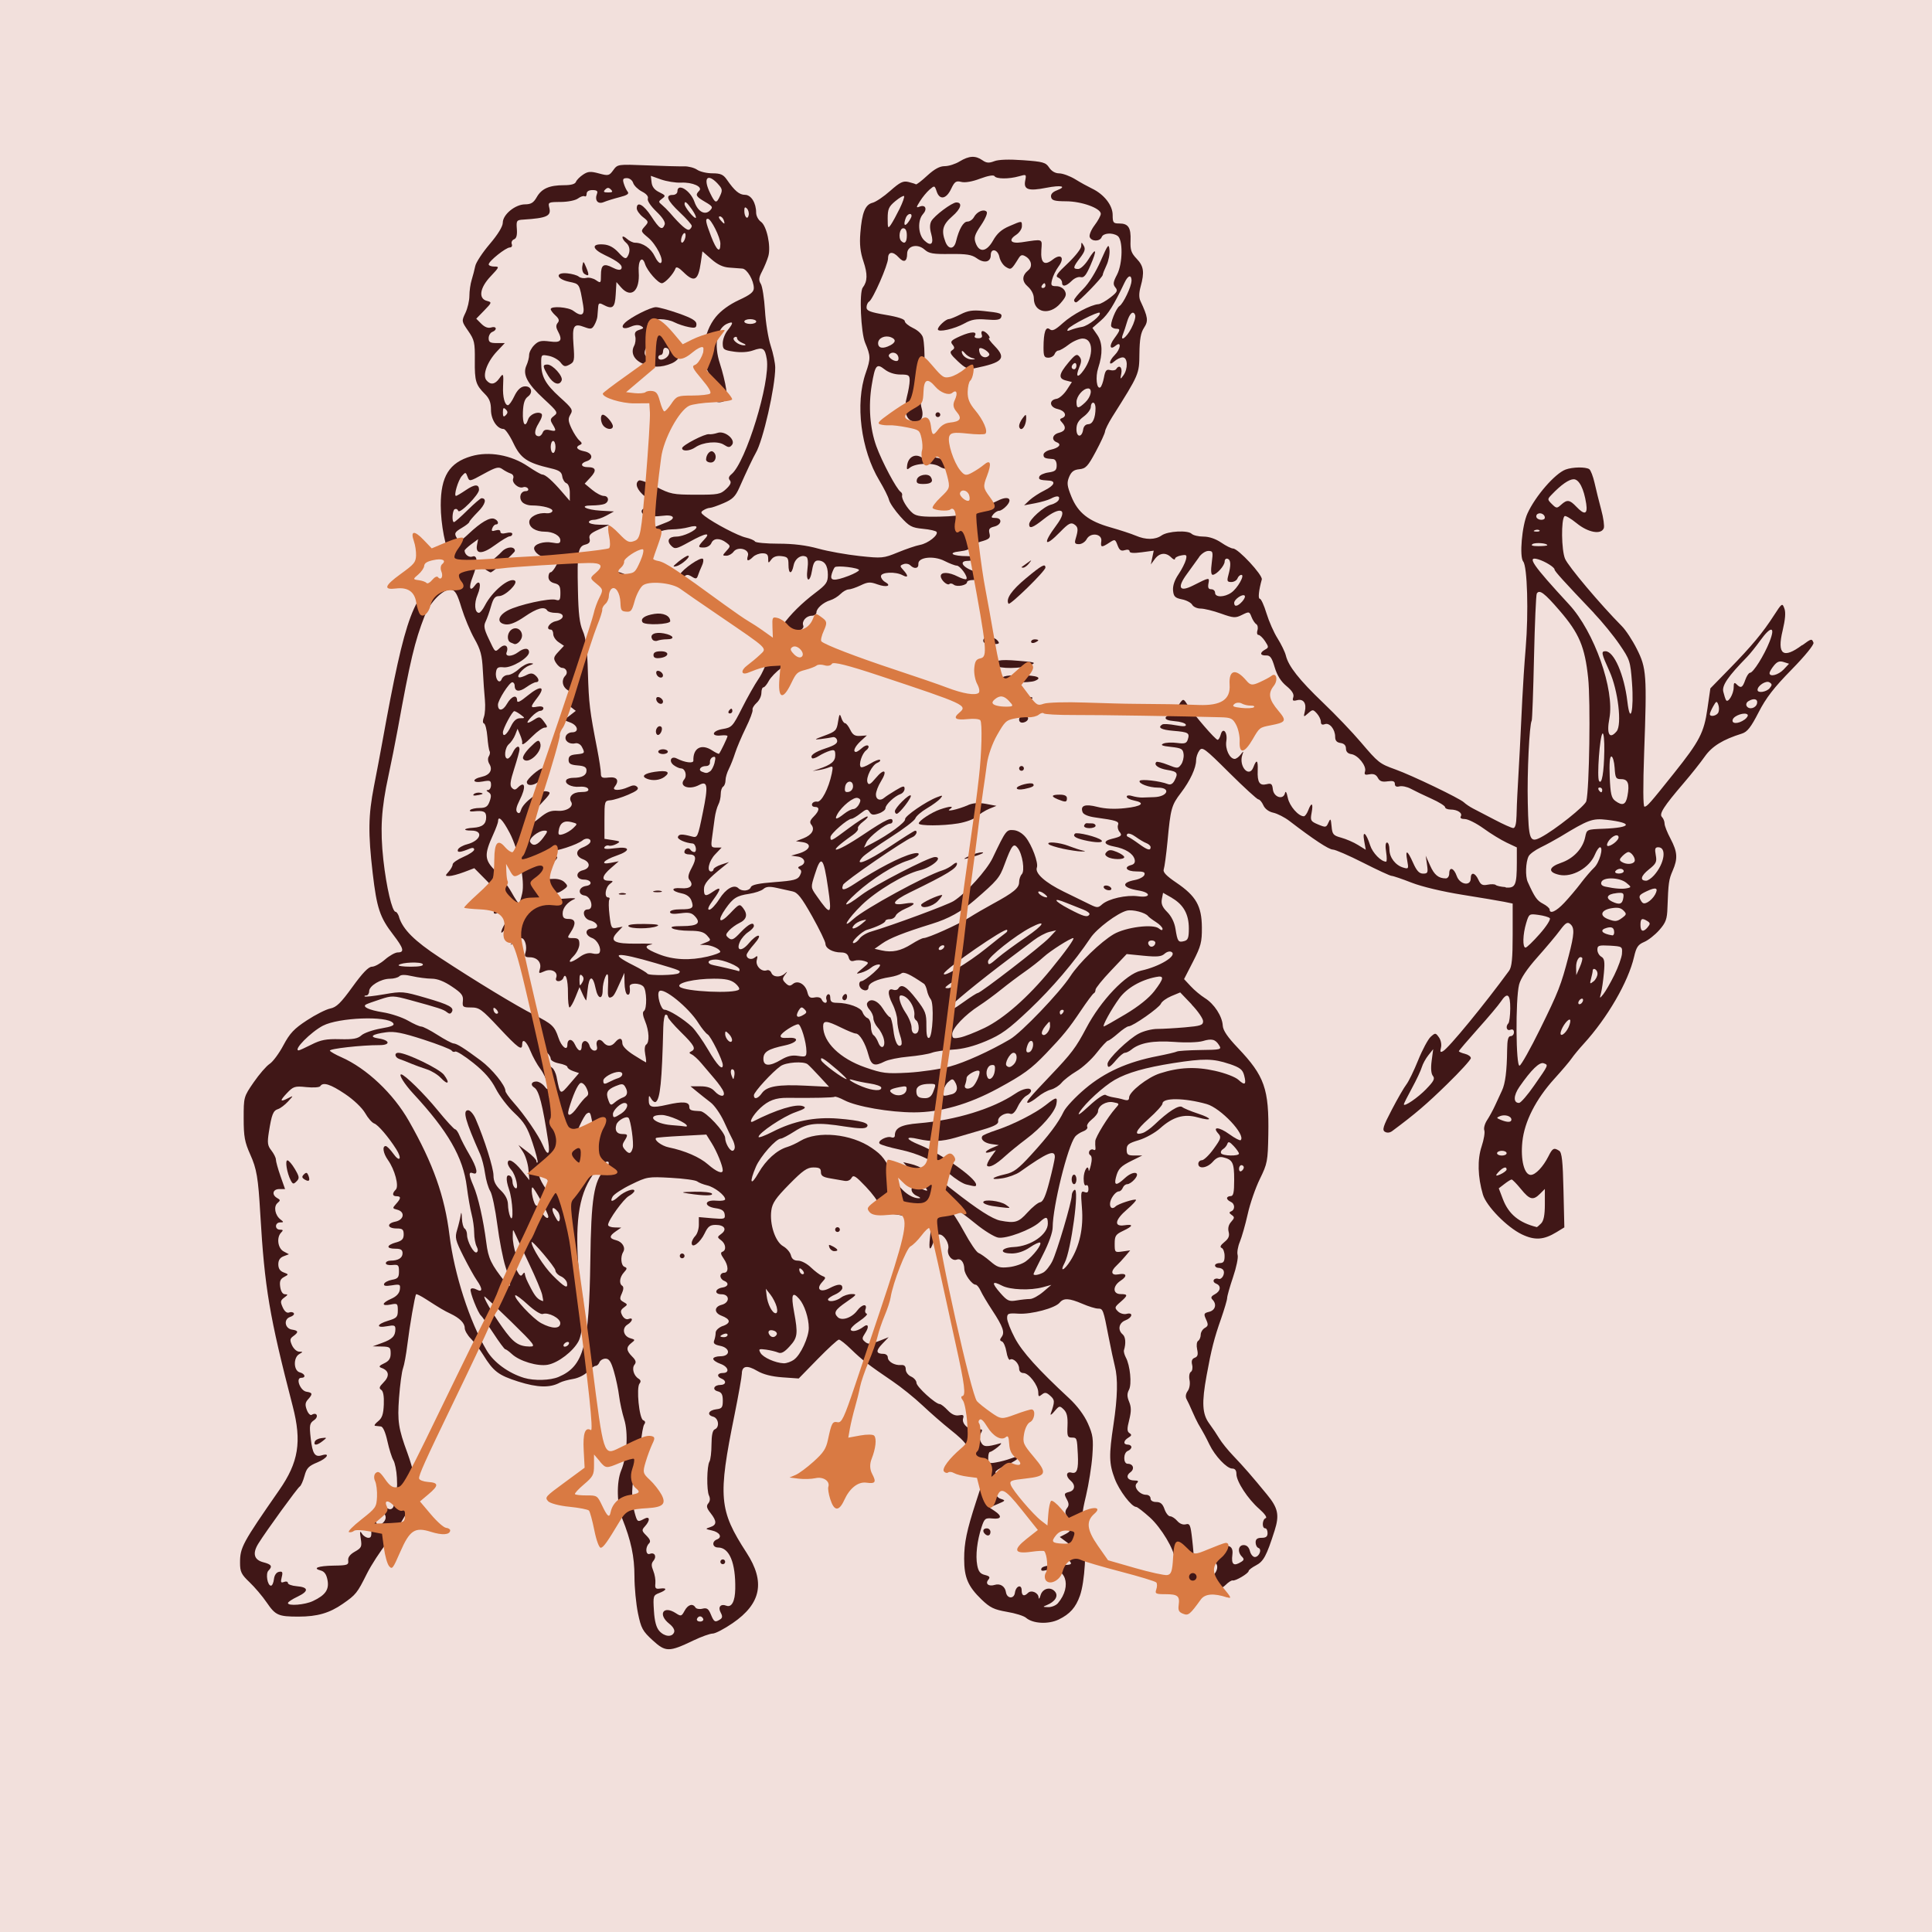 <?xml version="1.0" encoding="UTF-8"?>
<svg id="Layer_1" data-name="Layer 1" xmlns="http://www.w3.org/2000/svg" viewBox="0 0 335 335">
  <defs>
    <style>
      .cls-1 {
        fill: #401717;
      }

      .cls-2 {
        fill: #f2e0dc;
      }

      .cls-3 {
        fill: #d97a43;
      }
    </style>
  </defs>
  <rect class="cls-2" width="335" height="335"/>
  <g>
    <g>
      <path class="cls-1" d="M186.24,203.68c-.23,0-.42.37-.42.82s.19.83.42.83.41-.37.41-.83-.19-.82-.41-.82Z"/>
      <path class="cls-1" d="M93.67,128.84c-.25-.64-.47-.55-1.77.75-.86.86-1.36,1.69-1.19,1.97.76,1.23,3.5-1.29,2.95-2.72Z"/>
      <path class="cls-1" d="M88.55,111.41c.28.11.55.22.59.24.49.23,1.38-.69,1.38-1.42,0-1.11-1.1-1.67-1.91-.99-.71.59-.74,1.89-.05,2.17Z"/>
      <path class="cls-1" d="M94.03,133.24c-.56,0-2.68,1.87-2.68,2.35,0,.76,1.23.68,2.14-.14.69-.62,1.07-2.21.53-2.21Z"/>
      <path class="cls-1" d="M87.05,95.62c-.49.52-1.44,1.36-2.13,1.87-1.04.77-1.14.99-.62,1.34.34.23.69.42.78.42.33.01,4.2-3.41,4.2-3.72,0-.84-1.41-.78-2.23.09Z"/>
      <path class="cls-1" d="M82.93,137.87c.87-.18.97-.28.4-.4-.42-.09-.95.01-1.17.23-.26.26.01.32.77.16Z"/>
      <path class="cls-1" d="M107.41,154.92c-.29.11-.06.21.51.21s.8-.1.52-.21c-.28-.11-.75-.11-1.03,0Z"/>
      <path class="cls-1" d="M113.73,126.84c0,.33.16.6.36.6.46,0,.9-1.08.58-1.4-.36-.36-.94.14-.94.8Z"/>
      <path class="cls-1" d="M117.32,98.16c.92-.24,2.64-1.81,1.96-1.8-.2,0-.93.46-1.62,1.01-1.04.86-1.1.98-.34.79Z"/>
      <path class="cls-1" d="M117.87,99.66c-.49.92-.04,1.12.76.33.4-.4.68-.4,1.33,0,.7.44.86.41,1.07-.22.13-.4.43-1.15.68-1.67.24-.51.32-1.05.17-1.2-.38-.38-3.47,1.74-4.01,2.75Z"/>
      <path class="cls-1" d="M114.97,121.66c0-.49-.81-1.01-1.11-.71-.12.12-.1.42.05.66.34.55,1.05.59,1.05.05Z"/>
      <path class="cls-1" d="M113.43,154.5c-.4.11-.18.2.51.21.69,0,1.02-.08.74-.2-.28-.11-.84-.12-1.24-.01Z"/>
      <path class="cls-1" d="M113.54,133.83c-1.84.28-2.41.78-1.37,1.2.99.4,2.23.27,3.03-.31,1.17-.86.5-1.21-1.66-.89Z"/>
      <path class="cls-1" d="M126.99,123.29c0-.23-.09-.41-.18-.41-.1,0-.3.18-.45.41-.13.23-.05.42.19.42s.44-.19.44-.42Z"/>
      <path class="cls-1" d="M101.65,46.38c-.5-1.18-.51-1.18-.68-.21-.09.55.07,1.14.38,1.33.79.49.86.23.3-1.12Z"/>
      <path class="cls-1" d="M94.92,63.21c-.88,0-.85.33.15,1.97.86,1.4,1.94,1.77,2.32.78.28-.71-1.55-2.75-2.47-2.75Z"/>
      <path class="cls-1" d="M109.4,56.64c.67-.3,1.32-.35,1.73-.12.57.32.53.42-.27.67-.7.22-.88.52-.71,1.15.12.47.03,1.21-.2,1.63-.62,1.17-.04,2.41,1.43,3.05,1.71.74,3.28.74,5.05,0,1.44-.6,1.96-1.93.99-2.53-.24-.15-.34-.54-.21-.86.34-.89-.67-2.23-1.68-2.23-.49,0-1.46-.24-2.17-.54-1-.42-1.18-.65-.8-1.04.66-.66,3.01-.63,4.39.07.61.31,1.73.68,2.46.82,1.13.22,1.35.13,1.35-.51,0-.57-.76-1.03-3.07-1.85-1.69-.59-3.47-1.09-3.96-1.09-.94,0-4.35,1.73-5.38,2.72-.85.82-.22,1.23,1.04.66ZM114.55,61.55c.23,0,.42-.28.42-.63s.18-.62.39-.62c.69,0,.94.85.42,1.47-.57.69-1.64.81-1.64.19,0-.23.19-.41.41-.41ZM112.68,59.89c.33,0,.45.38.32,1.03-.2,1.06-.7,1.35-1.12.66-.34-.55.2-1.69.8-1.69Z"/>
      <path class="cls-1" d="M106.27,73.91c0-.57-1.23-2-1.73-2-.52,0-.42,1.42.15,1.99.63.63,1.58.64,1.58,0Z"/>
      <path class="cls-1" d="M107.38,99.92c.41.13,1.21.49,1.79.81,1.23.68,1.24.69,1.24.29,0-.57-3.26-2.19-3.53-1.76-.14.23.08.52.5.65Z"/>
      <path class="cls-1" d="M120.67,69.09c.09-.27-.13-.49-.49-.49s-.65.3-.65.65c0,.74.89.61,1.15-.16Z"/>
      <path class="cls-1" d="M113.1,110.85c.16.26.57.37.9.24.34-.13,1.07-.24,1.62-.24,1.54,0,1.19-.7-.5-1.02-1.58-.3-2.53.18-2.02,1.01Z"/>
      <path class="cls-1" d="M116.21,107.7c0-.94-1.23-1.5-2.76-1.25-1.67.27-2.44.81-2.04,1.44.36.57,4.8.4,4.81-.19Z"/>
      <path class="cls-1" d="M118.28,77.72c0,.59,1.34.5,2.29-.16,1.33-.91,3.88-1.14,4.94-.45.79.51,1.01.52,1.4.05.74-.89-1.21-2.54-2.49-2.1-.53.18-1.19.28-1.47.23-.7-.13-4.68,1.93-4.68,2.43Z"/>
      <path class="cls-1" d="M113.86,116.39c-.12.12-.1.42.05.67.34.55,1.05.58,1.05.05,0-.49-.81-1.01-1.11-.71Z"/>
      <path class="cls-1" d="M114.59,112.93c-.88,0-1.28.2-1.28.65s.32.61,1.11.52c1.62-.19,1.76-1.17.18-1.17Z"/>
      <path class="cls-1" d="M114.97,129.92c-.46,0-.83.19-.83.42s.37.41.83.41.83-.19.83-.41-.38-.42-.83-.42Z"/>
      <path class="cls-1" d="M123.62,78.31c-.49-.3-1.18.5-1.19,1.38,0,.28.36.51.82.51.9,0,1.17-1.39.36-1.89Z"/>
      <path class="cls-1" d="M108.96,160.59c.31.5,3.81.5,4.97,0,.57-.24-.12-.36-2.2-.38-1.92-.02-2.93.12-2.77.38Z"/>
      <path class="cls-1" d="M171.99,111.69c1.29,0,1.43-.09.98-.62-.28-.34-.96-.62-1.5-.62-.6,0-.98.24-.98.62,0,.44.44.62,1.5.62Z"/>
      <path class="cls-1" d="M168.22,148.35c-1.63.75-1.27.76,1.03.04,1.03-.32,1.5-.59,1.04-.6-.45,0-1.39.25-2.07.56Z"/>
      <path class="cls-1" d="M167.86,139.61c-1.86.78-3.97,1.23-3.16.69.84-.57.02-.54-1.7.05-1.48.51-3.69,1.96-3.69,2.43,0,.44,4.14.44,6.8,0,1.39-.23,2.82-.76,3.31-1.22.48-.45,1.43-1.04,2.11-1.32l1.25-.51-1.81-.34c-1.24-.23-2.21-.17-3.11.2Z"/>
      <path class="cls-1" d="M177.57,124.12c-.51,0-.86.27-.86.65s.28.59.7.52c1.04-.2,1.18-1.17.17-1.17Z"/>
      <path class="cls-1" d="M178.6,121.44c.74-.56.63-.61-1.38-.62-1.66-.01-2.17.13-2.17.61,0,.82,2.46.83,3.55.01Z"/>
      <path class="cls-1" d="M177.42,98.43c.24,0,.69-.33,1-.73.53-.67.51-.67-.26-.11-.45.33-.9.66-1,.72-.09.07.02.12.26.12Z"/>
      <path class="cls-1" d="M179.41,111.43c.34-.14.62-.32.62-.41s-.28-.16-.62-.16-.62.18-.62.41.28.29.62.16Z"/>
      <path class="cls-1" d="M177.08,74.39c.44,0,.88-1.02.86-2-.01-.59-.1-.58-.62.12-.34.44-.61,1.05-.61,1.35s.17.54.37.54Z"/>
      <path class="cls-1" d="M172.75,115.39c.38.6,4.45.57,5.9-.05,1.08-.46.91-.52-2.14-.77-3.28-.28-4.29-.06-3.76.81Z"/>
      <path class="cls-1" d="M176.3,136.66c0,.24.54.3,1.32.15,1.4-.28,1.85-.54,1.51-.88-.35-.36-2.83.28-2.83.73Z"/>
      <path class="cls-1" d="M176.71,133.24c0,.23.19.41.42.41s.41-.18.41-.41-.18-.42-.41-.42-.42.19-.42.42Z"/>
      <path class="cls-1" d="M183.45,138.61c1.33.53,1.55.51,1.55-.2,0-.42-.41-.62-1.24-.62-1.48,0-1.59.3-.31.82Z"/>
      <path class="cls-1" d="M192.3,154.37c.34,0,.5-.18.36-.41-.14-.23-.54-.42-.88-.42s-.51.19-.36.42c.13.23.53.41.88.41Z"/>
      <path class="cls-1" d="M185.3,146.68c-1.64-.63-3.98-.82-3.45-.29.17.17,1.27.52,2.46.78,1.17.25,2.6.46,3.18.47.78,0,.84-.04.21-.17-.46-.1-1.54-.45-2.39-.78Z"/>
      <path class="cls-1" d="M192.04,148.58c.78.49,2.9.52,2.9.04,0-.2-.57-.6-1.27-.89-.98-.41-1.37-.41-1.76-.03-.38.38-.34.58.13.88Z"/>
      <path class="cls-1" d="M159.72,156.9c0,.78,1.98.32,2.9-.67.54-.57.86-1.04.71-1.04-.69,0-3.61,1.38-3.61,1.71Z"/>
      <path class="cls-1" d="M177.89,100.28c-2.48,2.06-3.53,3.58-3.02,4.4.23.36,6.4-5.67,6.4-6.26,0-.77-.65-.41-3.38,1.86Z"/>
      <path class="cls-1" d="M176.92,117.08c-2.86,0-3.56.24-2.83.97.35.34,4.4.36,5.29.03,1.5-.57.46-.99-2.46-.99Z"/>
      <path class="cls-1" d="M145.22,212.79c-.23,0-.41.19-.41.42s.18.41.41.41.41-.19.41-.41-.18-.42-.41-.42Z"/>
      <path class="cls-1" d="M159.45,198.52c-2.47-1-2.6-1.57-.22-1.02,2.25.52,4.09.45,6.47-.24,1.16-.34,3.32-.98,4.8-1.41,1.95-.57,2.66-.97,2.58-1.43-.14-.76,1.25-1.61,2.1-1.29.39.15.84-.28,1.29-1.23.38-.81,1.06-1.67,1.5-1.9.45-.24.81-.61.81-.84,0-.68-1.38-.44-2.7.45-3.86,2.63-10.37,4.63-16.78,5.16-3.08.25-4.14.8-4.14,2.14,0,.29-.27.42-.59.3-.78-.3-2.51.63-2.04,1.1.2.2,1.71.65,3.37,1,3.52.74,6.23,2.05,8.74,4.24,1,.86,2.3,1.69,2.9,1.83,1.61.39,1.71.39,1.71.03,0-1.12-6.02-5.36-9.8-6.89Z"/>
      <path class="cls-1" d="M170.49,208.46c-.01.22.68.51,1.54.65.86.13,1.94.28,2.39.31.8.06.8.06-.01-.52-.99-.69-3.88-1.02-3.92-.44Z"/>
      <path class="cls-1" d="M181.33,191.61c-1.85,1.46-5.73,3.42-8.65,4.38-1.19.39-2.25.84-2.35,1.01-.36.58.4,1.22,1.62,1.38l1.24.17-1.14.48c-1.34.57-1.53,1.11-.25.69l.89-.28-.88,1.23c-.48.68-.77,1.34-.64,1.47.39.39,1.52-.21,3.06-1.62.8-.73,2.43-2.06,3.63-2.96,2.72-2.03,5.06-4.72,5.31-6.1.24-1.33,0-1.31-1.84.15Z"/>
      <path class="cls-1" d="M144.39,216.11c-.67-.36-.77-.32-.57.2.14.35.5.63.82.63.81,0,.72-.31-.24-.83Z"/>
      <path class="cls-1" d="M188.9,143.6c.59,0,1.07-.19,1.07-.42s-.28-.41-.62-.41-.76-.01-.92-.03c-.17-.01-.37.17-.45.42-.08.24.33.44.92.44Z"/>
      <path class="cls-1" d="M171.12,265.01c-.65,0-.82.49-.34.96.47.48.96.3.96-.34,0-.34-.28-.62-.62-.62Z"/>
      <path class="cls-1" d="M162.62,72.32c.23,0,.42-.19.42-.41s-.19-.42-.42-.42-.41.19-.41.42.19.41.41.41Z"/>
      <path class="cls-1" d="M186.24,52.05c0,.21.16.38.34.38.4,0,4.63-4.36,4.63-4.77,0-.16.29-.9.65-1.66.36-.76.59-1.95.52-2.66-.12-1.17-.26-.99-1.54,1.93-.84,1.92-2.05,3.86-3,4.81-.88.88-1.6,1.76-1.6,1.97Z"/>
      <path class="cls-1" d="M158.97,83.2c-.11.56.14.72,1.11.72,1.39,0,1.82-.39,1.32-1.19-.46-.75-2.27-.4-2.43.47Z"/>
      <path class="cls-1" d="M171.5,58.65c.19,0,.11-.28-.18-.63-.28-.34-.7-.62-.92-.62s-.3.28-.17.62c.16.43-.03.63-.61.63-.46,0-.73-.17-.6-.39.51-.82-.59-.81-2.45,0-1.64.73-1.85.95-1.42,1.48.42.51.4.7-.08,1.01-.48.31-.28.68,1,1.88,1.35,1.26,1.8,1.45,2.88,1.23,4.95-.99,5.6-1.71,3.54-3.84-.74-.76-1.19-1.38-1-1.38ZM168.61,62.33c-.88.05-1.84-.65-1.84-1.36,0-.22.23-.11.52.26.28.36.89.76,1.34.86q.82.19-.02.24ZM171.52,61.57c-.39.62-1.33.46-1.61-.29-.15-.37-.18-.76-.08-.86.34-.34,1.94.75,1.69,1.15Z"/>
      <path class="cls-1" d="M170.47,53.92c-1.81-.19-2.65-.06-3.92.59-.89.45-1.79.82-2.02.82-.53,0-1.91,1.28-1.91,1.77,0,.59,2.87-.05,4.63-1.03,1.19-.67,2.02-.81,3.82-.66,1.7.14,2.35.05,2.52-.38.26-.67-.1-.8-3.11-1.11Z"/>
      <path class="cls-1" d="M161.14,79.4c-.36.3-.78.27-1.38-.11-1.09-.68-2.25-.05-2.46,1.34-.12.81-.04.89.46.47.97-.8,4.03-.93,5.13-.21.96.63,2.22.51,2.22-.21,0-.66-3.4-1.77-3.97-1.29Z"/>
      <path class="cls-1" d="M187.4,48.05c.53.16.94-.32,1.69-2.06,1.19-2.75,1-3.24-.38-.99-.57.9-1.34,1.64-1.75,1.64-.97,0-.93-.29.32-1.93.82-1.07.97-1.55.63-2.11-.39-.67-.42-.67-.43.08,0,.44-1.07,1.79-2.35,3-1.85,1.73-2.2,2.24-1.66,2.45.37.14.68.52.68.84,0,.83.69.71,1.68-.27.48-.48,1.16-.76,1.56-.64Z"/>
      <path class="cls-1" d="M155.17,140.66c0,.24.13.45.31.45.47,0,2.71-2.92,2.44-3.18-.3-.3-2.75,2.15-2.75,2.74Z"/>
      <path class="cls-1" d="M73.99,185.41c.82.26,1.92.93,2.45,1.5,1.25,1.32,1.64.93.54-.54-.78-1.04-6.52-3.82-7.9-3.82-.78,0-.63.82.2,1.09.4.13,1.29.48,1.97.77.68.29,1.92.74,2.74,1Z"/>
      <path class="cls-1" d="M55.75,249.36c-.55.06-1.08.34-1.17.63-.24.71.4.65,1.37-.12.78-.61.78-.63-.2-.51Z"/>
      <path class="cls-1" d="M52.7,203.63c-.39.39-.37.58.11.88.77.47,1.01.23.67-.67-.22-.55-.38-.6-.78-.21Z"/>
      <path class="cls-1" d="M118.28,217.35c-.22,0-.41.19-.41.42s.19.41.41.41.42-.19.42-.41-.19-.42-.42-.42Z"/>
      <path class="cls-1" d="M123.45,206.97c-.14-.22-1.49-.36-3.02-.33-2.32.05-2.5.1-1.11.31,2.75.42,4.38.42,4.13.02Z"/>
      <path class="cls-1" d="M125.33,271.22c.23,0,.41-.18.41-.41s-.18-.42-.41-.42-.42.19-.42.42.19.41.42.41Z"/>
      <path class="cls-1" d="M49.84,201.2c-.45,0-.08,2.21.57,3.47.36.68.49.7,1.01.17.53-.53.5-.79-.28-2.12-.49-.84-1.08-1.52-1.3-1.52Z"/>
      <path class="cls-1" d="M186.39,144.55c-.42.42.05.76,1.59,1.13,2,.47,3.47.48,3,.02-.57-.57-4.26-1.48-4.59-1.15Z"/>
      <path class="cls-1" d="M146.46,173.43c.23,0,.42-.29.42-.64s-.19-.53-.42-.39c-.22.14-.41.43-.41.65s.19.39.41.39Z"/>
      <path class="cls-1" d="M312.49,111.85c-3.3,2.47-4.4,1.66-3.39-2.52.46-1.93.56-3.14.3-3.83-.36-.98-.42-.94-1.83,1.24-1.93,3-3.86,5.31-7.76,9.3l-3.24,3.32-.51,3.52c-.59,4.15-1.36,5.63-5.79,11.18-4.22,5.29-4.68,5.81-5.13,5.81-.24,0-.26-3.57-.05-9.43.49-13.42.4-14.61-1.27-17.91-.75-1.5-1.92-3.28-2.6-3.96-3.69-3.72-9.3-10.37-9.85-11.69-.63-1.51-.7-6.78-.09-7.38.15-.15,1.09.4,2.1,1.22,1.99,1.63,4.26,2.04,4.71.86.13-.35-.06-1.8-.45-3.21-.38-1.42-.9-3.5-1.15-4.64-.26-1.14-.67-2.21-.92-2.38-.63-.42-2.9-.38-4.11.07-1.85.7-5.24,4.61-6.61,7.62-.95,2.08-1.42,7.49-.73,8.33.71.85.94,8.86.43,14.95-.23,2.74-.49,6.74-.59,8.91-.17,3.88-.68,13.75-.86,16.58-.05.8-.11,2.43-.14,3.62-.04,1.45-.23,2.17-.58,2.15-.28-.01-1.73-.66-3.21-1.44-1.48-.78-3.16-1.65-3.73-1.94-.57-.29-1.29-.78-1.62-1.09-.71-.68-9-4.67-11.85-5.69-2.78-1-2.97-1.16-6.02-4.74-1.45-1.71-4.39-4.79-6.54-6.84-4.13-3.95-6-6.32-6.45-8.18-.15-.62-.8-1.95-1.43-2.96-.64-1-1.5-2.96-1.93-4.36-.42-1.39-.94-2.52-1.15-2.52-.34,0-.19-1.43.34-3.35.2-.73-4.09-5.36-4.98-5.36-.3,0-1.23-.46-2.06-1.03-.96-.65-2.1-1.04-3.08-1.04-.86,0-1.77-.22-2.04-.48-.66-.66-4.13-.48-5.21.28-1.11.78-2.76.79-4.51.03-.75-.32-2.71-.96-4.36-1.43-3.79-1.07-5.63-2.52-6.78-5.34-.75-1.87-.81-2.37-.39-3.4.39-.92.82-1.25,1.78-1.34,1.11-.11,1.48-.51,2.83-3.03.86-1.6,1.59-3.18,1.62-3.52.03-.34.59-1.46,1.23-2.49,4.72-7.48,4.69-7.43,4.73-11,.03-2.49.23-3.62.8-4.49.78-1.19.69-1.83-.63-4.65-.27-.58-.26-1.4.04-2.49.69-2.5.55-3.54-.69-4.83-.94-.99-1.12-1.52-1.06-3.12.09-2.27-.38-2.99-1.95-2.99-1.04,0-1.15-.13-1.15-1.48,0-1.68-1.5-3.59-3.61-4.59-.68-.33-1.99-1.04-2.9-1.61-.91-.55-2.14-1-2.75-1.01-.69,0-1.33-.37-1.75-1-.59-.9-1.05-1.03-4.5-1.28-2.46-.18-4.27-.12-5.02.17-.92.36-1.36.32-2.06-.17-1.2-.84-2.31-.78-3.93.2-.74.46-1.91.83-2.6.83-.87,0-1.77.49-3.04,1.65-.98.91-1.87,1.59-1.96,1.5-.09-.07-.67-.26-1.29-.41-.93-.22-1.46.04-3.16,1.54-1.12,1-2.5,1.93-3.07,2.07-1.27.32-1.83,1.69-2.11,5.24-.16,1.97-.01,3.29.53,4.91.75,2.21.71,3.49-.11,4.55-.64.81-.33,7.83.41,9.58.96,2.27.98,2.72.11,5.21-1.87,5.31-.86,13.34,2.36,18.68.78,1.3,1.54,2.81,1.67,3.35.14.55,1.03,1.84,1.97,2.89,1.55,1.71,1.96,1.93,3.9,2.12,1.2.11,2.27.36,2.38.54.34.55-1.48,1.99-2.87,2.25-.72.13-2.46.73-3.87,1.31-2.47,1.01-2.73,1.04-6.63.62-2.23-.24-5.44-.81-7.13-1.28-2.09-.58-4.32-.86-6.92-.86-2.11,0-3.95-.17-4.07-.38-.13-.21-.84-.51-1.58-.68-1.31-.28-5.48-2.46-7.14-3.73-.71-.55-.74-.69-.2-1.02.34-.22.84-.4,1.1-.4.27,0,1.34-.37,2.38-.82,1.55-.66,2.05-1.16,2.73-2.69,1.2-2.72,2.43-5.31,2.85-6.02,1.25-2.1,3.37-11.4,3.37-14.78,0-.78-.35-2.48-.78-3.78-.43-1.3-.88-4.07-1-6.16-.13-2.08-.45-4.15-.72-4.59-.4-.63-.36-1.07.23-2.19.4-.77.88-1.94,1.07-2.6.49-1.71-.27-5.27-1.28-5.98-.46-.32-.83-1.03-.83-1.57,0-1.7-.87-3.1-1.93-3.1-.99,0-1.81-.7-3.16-2.65-.61-.87-1.08-1.08-2.5-1.08-.96,0-2.15-.28-2.64-.62-.49-.34-1.51-.61-2.27-.59-.76.02-3.66-.05-6.45-.17-5.04-.2-5.07-.2-5.82.83-.71.98-.86,1.01-2.49.57-1.44-.39-1.9-.36-2.74.2-.55.36-1.11.92-1.24,1.25-.15.4-.85.59-2.08.59-2.53,0-3.88.59-4.72,2.07-.55.97-.99,1.24-2.02,1.25-1.71,0-3.87,1.77-3.87,3.18,0,.65-.84,2.03-2.27,3.71-1.26,1.48-2.38,3.19-2.5,3.8-.12.61-.41,1.69-.62,2.39-.22.69-.4,1.95-.4,2.78s-.31,2.17-.69,2.96c-.68,1.42-.67,1.47.49,3.14,1.07,1.55,1.17,2.01,1.14,5.09-.04,3.61.16,4.25,1.77,5.86.76.76,1.03,1.47,1.03,2.71,0,1.71,1.07,3.33,2.19,3.33.29,0,1.06,1.11,1.7,2.46,1.26,2.64,2.38,3.41,6.47,4.36,1.48.34,1.9.64,2,1.4.07.53.4,1.06.72,1.18.35.13.59.8.59,1.65v1.42l-1.35-1.56c-1.65-1.92-2.87-3-3.41-3.01-.23,0-1.35-.65-2.49-1.42-2.91-1.97-6.75-2.66-9.83-1.76-3.82,1.11-5.3,3.49-5.3,8.51,0,3.29.86,7.7,1.65,8.5.23.22.42,1.12.42,1.98,0,1.42-.15,1.63-1.54,2.21-5.15,2.15-6.64,6.12-10.66,28.37-.35,1.94-1,5.39-1.45,7.67-.98,5.06-1.03,8.06-.22,15.05.71,6.06,1.23,7.66,3.56,10.68,1.81,2.36,2,3.07.8,3.07-.45,0-1.45.56-2.23,1.24-.78.68-1.79,1.24-2.26,1.24-.59,0-1.62,1.07-3.37,3.49-2.03,2.81-2.78,3.54-3.86,3.76-.74.15-2.56,1.07-4.05,2.05-2.22,1.45-2.96,2.24-4.07,4.32-.74,1.4-1.82,2.86-2.39,3.23-.57.37-1.81,1.81-2.77,3.2-1.72,2.5-1.73,2.55-1.73,6.25,0,3.16.18,4.11,1.13,6.24,1.13,2.5,1.39,4.06,1.75,10.33.76,12.87,1.56,17.63,5.63,33.36,1.59,6.14,1.01,9.7-2.35,14.53-6.4,9.22-6.79,9.93-6.79,12.59,0,1.57.22,2.02,1.64,3.37.9.86,2.25,2.44,2.99,3.53,1.52,2.22,2,2.44,5.52,2.44,3.23,0,5.36-.61,7.67-2.22,2.28-1.58,2.5-1.86,4.18-5.23.74-1.48,2.33-3.93,3.54-5.45,2.24-2.82,4.39-6.68,4.88-8.77.24-1.02-.36-3.85-1.4-6.71-1.56-4.22-1.75-5.51-1.45-9.56.17-2.26.48-4.57.69-5.12.21-.56.55-2.42.76-4.15.4-3.25,1.29-8.4,1.51-8.68.07-.09.82.28,1.69.84,2.5,1.61,3.16,2,4.26,2.52,1.62.77,2.48,1.64,2.48,2.49,0,.43.48,1.26,1.06,1.84.58.58,1.53,1.83,2.12,2.78,1.81,2.93,2.65,3.56,6.12,4.67,3.33,1.05,5.48,1.11,7.19.18.39-.21,1.43-.5,2.31-.64.91-.15,2-.7,2.54-1.27.51-.55,1.13-1,1.36-1s.53-.28.66-.62c.13-.34.61-.63,1.05-.63.63,0,.97.52,1.47,2.26.36,1.24.76,3.15.89,4.25.14,1.09.53,2.9.88,4.01.73,2.31.49,6.46-.52,8.86-.84,2.02-.76,5.98.17,8.32,1.54,3.86,2.13,6.61,2.13,10.06,0,1.91.28,4.79.61,6.39.54,2.6.8,3.09,2.54,4.68,2.24,2.06,2.84,2.07,7.04.05,1.4-.67,2.91-1.21,3.37-1.21s2.02-.81,3.47-1.81c4.95-3.39,5.69-7.16,2.4-12.22-4.77-7.36-4.98-9.62-2.08-23.89.69-3.42,1.26-6.64,1.27-7.15.02-1.36.91-1.52,2.68-.47,1.02.6,2.5.98,4.36,1.11l2.82.2,3.29-3.37c1.81-1.85,3.46-3.37,3.68-3.37s1.17.75,2.13,1.69c1.89,1.84,3.08,2.75,7.16,5.52,1.48,1,3.81,2.88,5.18,4.17,1.37,1.29,3.55,3.2,4.86,4.24,2.92,2.33,3.33,2.95,4.45,6.72l.9,3.01-.9,2.77c-1.6,4.92-2.06,7.1-2.06,9.87,0,3.26.66,4.79,3.01,7.07,1.48,1.42,2.17,1.75,4.4,2.14,1.46.24,2.95.71,3.31,1.03,1.19,1.03,3.88,1.17,5.68.3,1.95-.95,2.95-2.08,3.68-4.14.84-2.4,1.19-8.17.65-11.11-.41-2.24-.36-3.05.4-6.21.47-2,.97-5.13,1.1-6.95.2-2.93.11-3.59-.78-5.6-.64-1.43-1.85-3.05-3.25-4.35-5.39-5-8.14-8.05-9.4-10.43-.74-1.39-1.35-2.95-1.35-3.45,0-.83.18-.9,1.97-.79,2.23.14,6.37-.96,7.14-1.91.7-.84,1.63-.79,3.95.2,1.06.46,2.27.83,2.7.83.87,0,.92.14,1.85,4.97.38,1.94.86,4.2,1.07,5.02.55,2.13.48,5.33-.23,10.07-.82,5.4-.78,6.82.21,9.44.78,2.07,2.92,4.89,3.72,4.89.2,0,1.27.83,2.39,1.84,1.96,1.78,4.26,5.63,4.26,7.12,0,1.61,1.77,4.39,3.16,4.97,2.14.89,4.55.74,5.65-.36.51-.51,1.08-.88,1.27-.82.44.15,2.77-1.23,2.77-1.64,0-.17.57-.61,1.26-.97,1.33-.69,1.84-1.65,3.24-6.03.86-2.71.61-3.92-1.33-6.27-2.6-3.17-3.99-4.77-5.87-6.74-.91-.95-1.98-2.28-2.38-2.95-.4-.67-1.19-1.85-1.76-2.62-1.21-1.65-1.32-3.58-.45-8.33.82-4.5,1.32-6.47,2.51-9.84.57-1.65,1.05-3.26,1.05-3.58s.46-1.96,1.03-3.64c.57-1.67.92-3.39.79-3.82-.13-.42.03-1.44.38-2.28.34-.83.96-2.99,1.37-4.82.4-1.82,1.36-4.57,2.11-6.1,1.29-2.63,1.38-3.08,1.46-7.67.14-7.93-.64-10.16-5.27-15.03-1.81-1.9-2.58-3.04-2.63-3.88-.09-1.62-1.48-3.77-3.1-4.77-.73-.46-1.84-1.38-2.46-2.06l-1.15-1.23,1.56-3.04c1.37-2.68,1.55-3.38,1.53-5.94-.03-3.69-1.01-5.42-4.41-7.73-1.79-1.21-2.39-1.86-2.2-2.33.13-.36.43-2.54.65-4.84.53-5.69.69-6.28,2.33-8.42,1.6-2.1,2.63-4.32,2.63-5.66,0-.5.25-1.25.56-1.67.51-.71.91-.41,5.2,3.86,2.55,2.53,4.82,4.61,5.04,4.61s.61.46.86,1.02c.28.63.96,1.13,1.74,1.29.7.16,1.94.79,2.74,1.4,4.21,3.23,6.88,4.99,7.57,4.99.42,0,2.79,1.03,5.25,2.28,2.46,1.25,4.69,2.28,4.94,2.28s1.81.53,3.47,1.18c1.79.7,5.37,1.55,8.82,2.1,3.19.51,6.45,1.06,7.25,1.22l1.45.3v5.4c0,4.14-.15,5.59-.62,6.25-4.21,5.77-10.46,13.39-11.45,13.94-.48.27-.55.14-.36-.62.13-.55-.02-1.31-.36-1.78-.58-.8-.63-.8-1.44-.07-.45.42-1.43,2.24-2.16,4.05-.73,1.81-1.65,3.7-2.05,4.21-.4.51-1.53,2.47-2.52,4.37-1.5,2.86-1.7,3.51-1.2,3.82.38.23.86.19,1.28-.13,3.95-2.93,5.98-4.67,9.5-8.11,2.27-2.21,4.13-4.25,4.13-4.53s-.47-.61-1.04-.75c-.57-.14-1.04-.35-1.04-.45s1.48-1.83,3.27-3.84c1.8-2,3.59-4.13,3.99-4.73,1.14-1.74,1.67-1.36,1.65,1.17-.01,1.25-.16,2.39-.32,2.56-.54.55-.3,1.38.33,1.13.4-.15.63,0,.63.43,0,.37-.26.67-.58.67-.42,0-.58.64-.6,2.38-.04,3.66-.32,5.85-.9,7.07-.29.61-.83,1.77-1.19,2.57-.36.8-.99,1.94-1.39,2.55-.4.61-.61,1.39-.48,1.75.14.36-.07,1.61-.46,2.79-.76,2.27-.68,5.32.22,8.36.59,2,4.17,5.66,6.75,6.9,2.24,1.07,3.78.98,6.01-.38l1.36-.83-.15-6.45c-.11-5.02-.28-6.54-.74-6.83-.92-.59-1.15-.48-1.87.96-.92,1.83-2.25,3.22-3.06,3.22-1.13,0-1.79-2.62-1.46-5.75.36-3.5,2.34-7.38,5.56-10.93,1.3-1.43,2.65-3.02,3-3.54.36-.52,1.28-1.64,2.06-2.49,4.13-4.52,7.75-10.77,8.75-15.1.39-1.69.69-2.13,1.75-2.58.7-.29,1.88-1.22,2.62-2.06,1.14-1.3,1.36-1.88,1.42-3.9.16-4.31.23-4.84.9-6.39.92-2.11.84-3.26-.36-5.54-.57-1.07-1.04-2.25-1.04-2.63s-.2-.89-.45-1.14c-.54-.54.29-1.83,3.8-5.93,1.27-1.48,2.9-3.53,3.62-4.56,1.27-1.8,3.14-2.95,6.44-3.98.93-.29,1.56-1.09,2.89-3.68,1.29-2.52,2.67-4.3,5.72-7.41,2.37-2.42,3.92-4.34,3.8-4.67-.28-.74-.38-.72-1.91.42ZM247.32,188.82c-1.46,1.51-3.9,3.18-3.9,2.66,0-.12.63-1.38,1.41-2.81.78-1.43,1.55-3.07,1.71-3.64.17-.57.68-1.5,1.14-2.07l.83-1.04-.27,2.03c-.17,1.3-.09,2.23.22,2.61.38.46.16.92-1.14,2.25ZM276.37,106.3c1.41,1.48,3.41,3.93,4.44,5.44,1.8,2.63,1.89,2.9,2.17,6.63.36,4.8-.3,7.53-.8,3.28-.55-4.65-2.32-8.73-3.8-8.73-.79,0-.71.36.71,3.51,1.47,3.25,2.18,9.22,1.23,10.37-1.23,1.48-1.78.51-1.26-2.23.94-4.95-2.62-15.03-6.97-19.74-6.4-6.93-7.45-8.47-5.35-7.84,1.19.36,2.8,1.36,2.81,1.75,0,.3,1.6,2.06,6.83,7.55ZM282.19,138.04c-.29,1.52-.86,1.75-2.12.82-.66-.49-.83-1.21-.95-4.14-.09-2.3,0-3.55.29-3.55.23,0,.49.88.56,1.96.11,1.79.22,1.97,1.15,1.97,1.18,0,1.47.8,1.07,2.94ZM277.27,135.42c-.4-.64.13-7.94.61-8.24.2-.11.33,1.24.3,3.02-.06,3.77-.44,5.96-.91,5.21ZM277.82,136.97c0,.23-.08.41-.18.41s-.3-.18-.44-.41c-.14-.23-.06-.42.18-.42s.44.19.44.42ZM269.05,85.77c1.65-1.73,3.01-2.67,3.82-2.67.94,0,1.77,1.63,2.17,4.24.28,1.86-.29,2.02-1.72.51-1.15-1.21-1.6-1.27-2.63-.33-.73.66-.82.65-1.6-.12-.8-.8-.8-.84-.04-1.63ZM266.62,89.11c.49-.3,1.25.08,1.25.64,0,.51-1.12.51-1.43,0-.13-.22-.05-.51.18-.65ZM266.14,91.93c.3-.12.65-.1.8.03.13.13-.11.24-.55.22-.49-.02-.58-.11-.25-.25ZM265.73,94.34c.5-.32,2.56-.16,2.56.2,0,.09-.7.16-1.56.16-.99,0-1.36-.13-1-.35ZM265.59,124.96c.09-.14.27-5.07.4-10.95.13-5.89.35-10.88.48-11.09.46-.75,1.3-.13,3.97,2.97,3.38,3.92,4.37,6.25,4.94,11.68.43,4.04.21,19.18-.32,21.35-.2.82-5.44,4.99-7.88,6.27-1.92,1.01-2.13.47-2.27-5.95-.13-5.21.28-13.62.68-14.28ZM264.63,160.07c.49-1.62.53-1.65,2.12-1.43.9.12,1.79.37,1.98.57.19.19-.59,1.42-1.74,2.72-1.15,1.31-2.26,2.38-2.47,2.38-.54,0-.48-2.29.11-4.24ZM215.82,103.29c.14.14-.05.59-.43,1.01-.8.88-1.39.98-1.39.23,0-.61,1.46-1.61,1.82-1.25ZM207.91,96.59c.41-.58,1.13-1.06,1.61-1.06.8,0,.84.16.59,2.07-.18,1.33-.12,2.07.16,2.07.66,0,2.08-1.58,2.08-2.31,0-.36.24-.57.52-.47.57.2.6,1.11.11,2.89-.26.97-.18,1.14.52,1.14.46,0,.94-.28,1.07-.62.13-.34.43-.62.68-.62.65,0-.66,2.33-1.75,3.08-1.19.83-2.81.85-2.81.03,0-.35-.3-.62-.67-.62-.49,0-.61-.28-.48-1,.21-1.1.19-1.09-2.68.36-2.36,1.19-2.8.38-1.07-1.98.76-1.04,1.72-2.37,2.13-2.95ZM186.24,64.03c-.23,0-.42-.17-.42-.39s.19-.5.42-.64c.22-.14.41.03.41.39s-.19.64-.41.64ZM188.66,67.35c.82,0,.53,1.46-.48,2.42-1.22,1.15-1.52,1.13-1.52-.07,0-1,1.15-2.34,2-2.34ZM188.7,73.56c-.45,0-.8.36-.88.9-.21,1.45-1.17,1.43-1.17-.03,0-.93.33-1.51,1.24-2.19.69-.51,1.25-1.26,1.25-1.67s.18-.75.41-.75.41.42.41.94c-.01,1.72-.49,2.79-1.26,2.79ZM187.62,56.68c-.65.11-1.53.35-1.96.53-.57.24-.71.2-.49-.16.37-.6,5.23-3.1,5.5-2.82.39.39-1.91,2.25-3.04,2.45ZM196.83,54.63c.13.32-.17,1.36-.67,2.3-.86,1.66-2.03,2.47-1.43.99.16-.4.47-1.32.68-2.06.45-1.53,1.09-2.1,1.42-1.23ZM196.19,48.72c0,.96-1.42,3.94-2.07,4.34-.6.37-1.7,3.12-1.42,3.57.13.2.5.37.82.37.8,0,.76.23-.3,1.67-.97,1.3-.78,2.12.27,1.24,1-.82.82.63-.2,1.65-1.05,1.04-1.11,2.04-.07,1.1.42-.38,1.07-.69,1.46-.69.87,0,.94,1.98.11,3.12-.55.75-.57.73-.36-.33.2-1.09-.38-1.59-.9-.75-.13.2-.59.28-1.03.16-.65-.17-.86.07-1.08,1.29h0c-.15.82-.44,1.59-.63,1.71-.63.4-.88-1.81-.37-3.35.82-2.47.76-4.42-.16-5.75l-.84-1.21,1.46-1.27c1.29-1.13,2.22-2.62,4.1-6.56.63-1.34,1.23-1.48,1.23-.3ZM157.07,37.76c.26-.68.99-.92.99-.32,0,.19-.28.7-.61,1.14-.62.82-.84.36-.38-.82ZM157.24,40.83c0,1.19-.38,1.56-.97.96-.54-.54-.28-2.21.35-2.21.41,0,.62.42.62,1.25ZM155.24,34.88c.72-.6,1.4-1,1.52-.88.11.11-.23,1.09-.76,2.17-.53,1.08-1.21,2.33-1.52,2.78-.51.74-.56.64-.56-1.08,0-1.62.19-2.05,1.32-2.99ZM144.2,99.57c.16-.51.4-1.06.55-1.21.34-.36,4.2.09,4.2.49,0,.17-.8.61-1.77.99-2.54.96-3.33.9-2.97-.26ZM131.13,55.75c0,.23-.47.42-1.04.42s-1.03-.19-1.03-.42.46-.41,1.03-.41,1.04.19,1.04.41ZM129.03,59.87c-.98.04-2.28-1.03-1.69-1.38.26-.16.47-.09.47.16s.42.62.94.83c.58.23.69.38.28.4ZM129.51,36.15c.25.25.39.77.31,1.15-.18.91-.76.33-.76-.76,0-.61.12-.72.45-.39ZM125.48,38.14c.13.35.18.62.09.62s-.38-.28-.66-.62c-.3-.36-.34-.62-.09-.62s.53.28.66.62ZM124.91,42.26c0,1.73-.65,1.21-1.6-1.26-.95-2.49-1.06-3.07-.57-3.07.55,0,2.17,3.24,2.17,4.33ZM124.45,31.86c.8.86.86,1.12.42,2.07-.64,1.42-.84,1.38-1.71-.39-1.31-2.63-.54-3.63,1.29-1.69ZM114.62,31.12c.98.34,2.53.59,3.45.55,2-.11,3.86.73,3.16,1.42-.71.71-.57.98,1.02,1.91,1.34.78,1.42.93.84,1.51-.87.87-2.09.18-2.68-1.52-.68-1.96-2.95-3.35-2.95-1.81,0,.35-.36.62-.82.62-1.35,0-.96.95,1.24,3.03,1.14,1.07,2.07,2.13,2.07,2.34s-.19.5-.42.64c-.38.24-1.46-.69-3.39-2.93-.38-.44-1-1.05-1.37-1.36-.63-.51-.62-.59.04-1.08.65-.48.61-.57-.49-1.11-.82-.39-1.26-.94-1.34-1.71l-.13-1.13,1.77.63ZM120.65,37.77c-.23.24-1.95-1.85-1.95-2.38,0-.63.34-.39,1.26.9.49.7.81,1.36.69,1.48ZM118.82,41.24c-.12.46-.36.83-.55.83s-.23-.37-.11-.83c.11-.45.36-.83.54-.83.18,0,.23.38.12.83ZM104.94,32.87c.38-.38.61-.38.99,0,.39.39.28.5-.49.5s-.88-.11-.5-.5ZM87.7,71.99c-.38.38-.5.28-.5-.5s.12-.88.5-.5c.38.39.38.61,0,1ZM95.91,78.54c-.23,0-.42-.47-.42-1.04s.19-1.04.42-1.04.41.47.41,1.04-.19,1.04-.41,1.04ZM96.07,72.11c-.67.49-.71.71-.27,1.43.72,1.18.66,1.32-.46,1.05-.67-.17-1.06-.05-1.23.4h0c-.14.36-.43.65-.65.65-.86,0-.89-.91-.05-2.26.55-.9.71-1.5.44-1.67-.69-.43-2.02.17-2.29,1.05-.49,1.52-.97.81-.89-1.3.06-1.52.3-2.27.85-2.68,1.03-.75.57-1.95-.67-1.77-.61.09-1.19.68-1.67,1.69-.4.86-.9,1.56-1.11,1.56-.55,0-.92-1.44-.84-3.22.11-2.31.05-2.43-.65-1.43-.75,1.07-1.53,1.18-2.24.32-.72-.87.13-3.19,1.83-5l1.36-1.44h-1.4c-1.13,0-1.4-.16-1.4-.84,0-.46.28-.95.62-1.09.92-.35.76-1.07-.18-.78-.53.17-1.12-.05-1.7-.63l-.89-.89,1.38-1.42c1.35-1.39,1.36-1.43.46-1.67-1.52-.4-1.22-2.29.67-4.27,1.5-1.59,1.54-1.68.62-1.68-.53,0-.97-.17-.97-.38,0-.55,2.97-2.93,3.66-2.93.32,0,.47-.26.34-.59-.12-.32.05-.69.39-.82.42-.16.57-.71.49-1.79-.11-1.46-.05-1.56,1.12-1.63,4.07-.26,4.87-.62,4.51-2.04-.24-.97-.18-1.01,1.97-1.02,1.27-.01,2.56-.27,3.01-.61.43-.32.94-.49,1.14-.38.19.12.35-.07.35-.42,0-.41.37-.65,1.02-.65.74,0,.96.18.78.62-.45,1.17.14,1.9,1.18,1.46.53-.22,1.75-.6,2.74-.85,1.3-.33,1.69-.59,1.4-.94-.22-.27-.53-.92-.68-1.43-.23-.75-.13-.93.54-.93.46,0,.94.36,1.09.84.15.46.83,1.12,1.51,1.48.79.4,1.17.86,1.03,1.23-.13.35.47,1.26,1.47,2.23,1.11,1.06,1.61,1.86,1.45,2.28-.41,1.06-.89.76-2.31-1.42-1.32-2.04-2.53-2.71-2.53-1.4,0,.36.48,1.04,1.06,1.5,1.03.8,1.03.86.32,1.65-.71.8-.7.85.59,1.92,1.43,1.19,2.84,4.01,2.2,4.4-.22.13-.69-.39-1.05-1.16-.65-1.38-2.07-2.35-3.41-2.35-.37,0-1.01-.31-1.43-.69-.42-.38-.76-.49-.76-.26s.28.66.62.94c.69.57.8,1.57.24,2.44-.28.45-.61.3-1.54-.73-.81-.88-1.63-1.33-2.59-1.4-2.16-.16-2.04.78.23,1.85,2.35,1.11,3.18,1.81,2.83,2.39-.16.26-.71.18-1.48-.22-1.56-.81-2.04-.51-2.04,1.32,0,1.38-.04,1.42-.86.85-.47-.33-1.22-.51-1.66-.39-.45.11-1.04.02-1.32-.22-.28-.24-1.17-.49-1.97-.57-2.19-.22-1.95.99.29,1.46,1.85.39,1.78.28,2.44,4.09.3,1.73-.27,2.04-1.72.94-.86-.65-3.91-.87-3.91-.28,0,.19.38.69.83,1.1.61.55.71.89.38,1.28-.31.37-.31.77,0,1.36.91,1.7.59,2.13-1.37,1.86-1.5-.2-1.97-.09-2.7.64-.48.48-.88,1.24-.88,1.69s-.21,1.27-.47,1.84c-.7,1.55.13,3.13,3.06,5.83,2.36,2.19,2.46,2.35,1.72,2.9ZM98.9,71.88c.49-.8.34-1.06-1.83-3.01-2.52-2.29-3.23-3.59-3.23-5.95,0-1.44.03-1.47,1.34-1.21.74.15,1.65.66,2.01,1.13.56.74.79.8,1.56.38.84-.44.9-.71.69-3.44-.24-3.33.03-3.78,1.92-3.06,1.07.4,1.29.36,1.7-.36.26-.45.49-1.11.52-1.44.03-.34.09-1.05.13-1.57.05-.8.19-.88.87-.52,1.64.88,2.05.55,2.18-1.75l.13-2.17.81.93c1.74,1.98,3.29.61,3.05-2.69-.14-2,.61-2.93,1.1-1.37.38,1.19,2.25,3.33,2.91,3.33.55,0,2.06-1.64,2.39-2.61.11-.31.6-.07,1.32.65,1.92,1.9,2.6,1.53,3.05-1.65l.28-1.92,1.55,1.36c1.07.94,2.03,1.39,3.11,1.46.86.06,1.87.13,2.27.17.82.07,1.98,2.07,1.98,3.39,0,.67-.61,1.16-2.59,2.07-1.67.78-3.09,1.81-4.01,2.93-2.18,2.68-2.75,7.12-1.23,9.69.64,1.08.8,1.85.61,2.87-.3,1.63.49,2.55,1.83,2.12.78-.25.84-.49.59-2.21-.15-1.07-.63-3.01-1.06-4.32-1.13-3.41-.55-6.33,1.4-7.05.94-.36.92-.05-.1,1.24-.46.58-.83,1.58-.83,2.22,0,1.07.16,1.19,1.94,1.45,1.2.18,2.45.1,3.31-.21,1.73-.62,2.08-.4,2.39,1.52.64,3.97-3.64,17.91-6.12,19.94-.49.4-.57.73-.28,1.07.29.36.1.8-.65,1.5-.98.92-1.39,1-5.28.99-3.93-.01-4.38-.1-6.83-1.36-1.44-.74-2.79-1.24-3.01-1.11-.79.49-.34,1.67,1.07,2.8,1.71,1.36,1.84,1.95.42,1.95-1.29,0-1.39,1.05-.13,1.38.5.13,1.71.13,2.7,0,2.02-.28,2.5.44.75,1.12-3.26,1.28-3.24,1.26-2.75,1.76.37.37.68.37,1.3-.02.45-.28,1.52-.51,2.37-.51s2.17-.17,2.91-.38c.79-.23,1.34-.24,1.34-.01,0,.56-2.29,1.64-3.47,1.64-1.36,0-1.77.74-.91,1.59.64.64.86.59,3.13-.66,2.88-1.59,3.84-1.73,2.57-.39-1.13,1.21-1.13,1.4.03,1.35.51-.01,1.07-.36,1.23-.76.36-.88,1.48-.92,2.57-.09.77.58.78.63.04,1.44-.72.8-.72.84-.01.84.41,0,.97-.31,1.24-.69.75-1.01,2.85-.43,2.49.7-.3.97.04,1.04.9.19.34-.34,1.07-.62,1.62-.62.76,0,1,.22,1,.91,0,.84.04.86.54.17.36-.49.95-.69,1.76-.59,1.08.12,1.22.3,1.22,1.48,0,1.69.56,1.76.89.12.24-1.22,1.4-1.97,2.23-1.46.25.16.32,1.01.17,2.1-.31,2.31.44,2.47.81.17.2-1.21.46-1.65,1-1.65,1.14,0,1.73.84,1.73,2.47,0,1.3-.26,1.69-2.17,3.13-4.78,3.63-7.64,7.59-8.37,11.57-.16.9-.83,2.4-1.47,3.34-.65.94-1.94,3.22-2.87,5.07-1.62,3.21-1.76,3.37-3.37,3.64-1.86.31-2.08,1.32-.26,1.11.61-.07,1.11-.02,1.11.12,0,.24-1.21,2.75-1.47,3.05-.06.07-.6-.18-1.19-.57-1.87-1.23-3.34-.42-3.26,1.77.02.53-1.48.34-2.87-.37-1.01-.52-1.46.47-.53,1.16.42.31.99.56,1.26.56.72,0,1.09,1.26.56,1.9-1,1.21.84,1.9,2.58.97,1.47-.79,1.6.11.65,4.73-.9,4.42-.92,4.46-1.96,4.19-1.66-.44-2.19-.43-2.37.08-.14.41,1.28,1.05,2.56,1.15.55.05.8,1.48.27,1.48-.24,0-.54-.19-.68-.42-.3-.47-1.03-.16-1.03.44,0,.22.36.39.8.39,1.24,0,1.37.64.47,2.33-.61,1.12-.71,1.69-.39,2.08.81.97.18,1.59-1.48,1.45-1.84-.15-1.7.53.19.91.79.16,1.39.61,1.61,1.19.51,1.34.24,1.56-1.85,1.56-1.1,0-1.84.19-1.84.47,0,.32.59.39,1.81.22,1.46-.2,1.96-.09,2.53.54,1.07,1.18.43,1.67-2.19,1.68-1.67,0-2.18.12-1.73.4.34.22,1.66.41,2.94.41,1.77,0,2.49.2,3.06.82.72.8.71.84-.24,1.22l-.99.4.96.02c1.08.03,2.56.72,2.56,1.19,0,.17-.98.53-2.18.82-3.11.72-5.97.59-8.48-.41-2.35-.93-2.71-1.42-1.24-1.7.51-.1-.59-.16-2.46-.13-4.05.06-4.94-.43-3.5-1.96l.93-.98-1,.19c-.93.18-1.01.04-1.27-2.15-.16-1.29-.17-2.52-.04-2.73.13-.22.04-.38-.2-.38-.71,0-.5-1.73.29-2.33.67-.51.65-.55-.21-.57-1.32-.01-1.16-.86.41-2.2l1.35-1.17-1.45.28c-1.89.36-1.18-.48,1.07-1.26,2.52-.86,2.39-1.64-.22-1.29-1.53.2-2.08.16-1.88-.17.15-.25.5-.38.76-.28.26.09.85-.03,1.31-.28.75-.41.69-.47-.62-.67l-1.45-.22v-3.3c0-3.23.02-3.31,1.03-3.39.57-.05,1.96-.48,3.08-.96,1.52-.65,1.92-.99,1.57-1.35-.35-.35-.74-.35-1.54.02-1.47.67-2.92.65-2.38-.03.87-1.11.45-1.79-1-1.63-1.19.14-1.38.03-1.38-.73,0-.49-.28-2.33-.62-4.09-1.33-6.83-1.46-7.92-1.63-13.35-.11-4.15-.34-6.02-.89-7.25-.55-1.24-.76-3.01-.84-7.05-.15-6.58.01-7.59,1.27-7.91.69-.17.9-.46.75-1.03-.16-.62.19-.97,1.6-1.59l1.81-.8-1.77-.03c-.97-.01-1.76-.22-1.76-.44s.38-.41.85-.41,1.45-.32,2.18-.73l1.32-.72-2.28-.13c-2.6-.15-3.92-.91-1.56-.91.82,0,1.79-.11,2.16-.25.9-.34.83-1.4-.09-1.4-.41,0-1.33-.48-2.03-1.07l-1.28-1.06.99-1.07c1.13-1.21.98-1.79-.47-1.79-1.22,0-1.33-.67-.18-1.03,1.25-.4,1-1.44-.42-1.72-1.29-.26-1.61-.75-.72-1.12.39-.16.36-.35-.12-.76-.35-.3-.96-1.23-1.36-2.08-.6-1.29-.63-1.69-.19-2.42ZM123.91,132.25c-.17.65-.52,1.33-.79,1.5-.54.35-.67.35-1.42.05-.71-.29-.22-.97.71-.97.45,0,.74-.28.69-.68-.03-.37.2-.77.52-.88.45-.16.51.06.28.98ZM112.24,168.82c-.11-.18-1.18-.82-2.37-1.42-4.52-2.26-3.04-2.41,3.85-.39,4.28,1.26,4.41,1.32,4,1.72-.4.4-5.24.48-5.48.09ZM121.08,177.37c.58.91,1.31,1.81,1.63,2,.55.32,2.62,4.51,2.62,5.3,0,1.05-.98.04-2.53-2.62-.96-1.64-2.23-3.43-2.81-3.99-1.47-1.38-4.03-2.98-4.78-2.98-.64,0-1.39-2.71-.9-3.21.73-.72,5.06,2.79,6.77,5.49ZM100.52,165.94c-1.67,1.18-2.32,1.09-1.07-.15.56-.56,1.01-1.5,1.01-2.08,0-.86-.2-1.05-1.08-1.05-1.06,0-1.07-.03-.42-1.02.98-1.5.86-2.3-.36-2.3-.81,0-1.04-.21-1.04-.97,0-.95.85-1.98,2.08-2.49.34-.15-.35-.18-1.54-.08-1.75.16-2.11.08-1.92-.41.13-.33.36-.6.52-.6.16,0,.65-.26,1.07-.57.72-.53.73-.62.11-1.25-.41-.41-1.21-.63-2.04-.57-1.9.15-2.02-.97-.27-2.54,1.24-1.11,1.29-1.25.59-1.53-.44-.17-1.14-.08-1.6.21-.45.28-.94.38-1.09.23-.41-.42,1.26-1.48,1.99-1.25.75.22,4.65-1.05,5.57-1.81.69-.57,1.67-.23,1.26.43-.14.23-.7.59-1.25.8-1.29.49-1.27,1.55.04,2.05,1.34.51,1.33,1.57-.02,1.91-1.36.34-1.2,1.61.2,1.62,1.29.01,1.6.93.36,1.1-1.31.19-1.51,1.48-.26,1.66,1.16.16,1.69,2.41.57,2.41s-.78,1.61.35,1.9c1.42.36,1.75,1.42.43,1.42s-1.36,1.14-.04,1.64c.95.36,1.69,1.88,1.26,2.58-.12.19-.66.23-1.21.09-.65-.17-1.4.04-2.21.62ZM100.94,170.39c-.39.68-.45.61-.46-.46,0-.89.11-1.1.45-.76.33.32.33.68.01,1.22ZM91.94,146.03c-.35-.57,1.38-1.99,2.43-2,.67-.01.65.11-.18,1.23-.96,1.29-1.75,1.57-2.24.77ZM96.87,144.04c.2-1.33.92-1.82,2.19-1.5,1.11.28,1.12.3.34,1.05-.43.42-1.21.88-1.73,1.04-.78.24-.91.13-.8-.58ZM78.88,88.3c.21-.13.47,0,.58.28.24.61,3.6-2.81,3.6-3.65,0-1.01-.72-1-2.25.03-.84.57-1.62,1.03-1.74,1.03-.44,0,.36-2.71,1.01-3.45.63-.71.68-.71.99.13.32.86.36.84,2.8-.5,2.11-1.16,2.59-1.29,3.22-.84.4.29,1.05.64,1.44.77.42.14.6.49.45.88-.29.74.95,1.81,1.75,1.5.3-.11.67,0,.82.24.15.24-.03.44-.39.44-.89,0-1.26,1.11-.63,1.87.28.34,1.02.61,1.65.61,1.94,0,3.78.51,3.6.99-.09.26-.56.42-1.04.36-1.44-.16-2.97.62-2.97,1.52,0,.97,1.15,1.68,2.7,1.68,1.44,0,2.69.7,2.69,1.51,0,.52-.29.6-1.44.38-1.43-.27-3.11.27-3.11.99s1.27,1.64,1.87,1.4c.34-.13,1.07-.12,1.62.02.97.24.98.3.38,1.49-.35.69-.8,1.25-1,1.25s-.38.36-.38.81c0,.53.36.92,1.03,1.09.86.21,1.04.51,1.04,1.69s-.11,1.4-.8,1.18c-1.04-.33-6.46.86-8.32,1.84-1.79.94-1.96,2.24-.34,2.43.75.08,1.82-.36,3.26-1.35,2.16-1.48,3.44-1.83,3.92-1.06.14.23.8.41,1.48.41,1.63,0,1.61,1.09-.03,1.45-1.13.25-1.81,1.45-.83,1.45.23,0,.42.35.42.78s.42,1.06.93,1.4l.93.63-.97,1.04c-.84.9-.9,1.15-.42,1.91.3.48.77.87,1.04.87.75,0,1.11.84.59,1.36-.72.72-.55,1.9.36,2.47,1.03.63,1.07,1.38.11,1.75-.64.25-.61.36.31,1.08l1.03.8-1.03.8-1.03.8,1.13.43c1.32.51,1.53,1.69.29,1.69-.46,0-.96.3-1.09.67-.3.79.61,1.48,1.63,1.24.42-.1.9.15,1.14.59.59,1.11.55,1.17-.94,1.32-1.03.09-1.35.32-1.35.96s.32.86,1.55.96c1.19.09,1.56.31,1.56.88,0,.84-.78,1.27-2.29,1.27-.53,0-1.08.16-1.2.36-.4.65.86,1.31,2.26,1.19.8-.07,1.42.1,1.53.4.13.35-.28.52-1.26.52-1.42,0-2.25.83-1.7,1.71.49.8-.79,1.66-2.33,1.54-1.19-.09-1.86.18-3.13,1.22-1.82,1.5-2.94,1.78-2.29.57.22-.42,1.3-1.71,2.4-2.88,1.88-2,1.94-2.13,1.04-2.29-1.11-.22-4.02,1.93-4.39,3.23-.16.57-.36.69-.66.4-.29-.3-.16-.94.4-2.05,1.18-2.32,1-3.53-.33-2.19-.39.39-.61.39-1,0-.38-.38-.29-1.13.42-3.33.5-1.56.91-3.05.91-3.32,0-.84-.68-.52-1.17.55-.26.57-.67,1.04-.9,1.04-.68,0-.49-1.91.24-2.52.36-.3.85-1.02,1.08-1.6l.41-1.05.44,1.04c.24.57.41,1.17.37,1.34-.13.62.4.29,1.83-1.14.8-.8,1.73-1.45,2.08-1.45.53,0,.51-.16-.12-1-.68-.92-.82-.95-1.66-.41-1.4.9-1.62.71-.53-.45.53-.57,1.22-1.04,1.52-1.04s.55-.21.55-.46c0-.27-.43-.38-1.03-.27-1.29.25-1.29.1,0-1.58,1.49-1.96.55-2.17-1.67-.36-1.36,1.12-1.86,1.35-1.86.86,0-1.09-.98-.76-1.76.6-.71,1.25-1.56,1.33-1.56.15,0-.81,1.98-3.9,2.49-3.9.22,0,.41.27.41.59,0,1.05.79,1.15,2.03.26.66-.47,1.41-.86,1.66-.86.63,0,.56-.63-.14-1.22-.43-.36-.82-.37-1.42-.06-.46.25-1.03.45-1.27.45-.78,0,.52-1.62,1.62-2.04.88-.32.92-.39.21-.42-.46-.01-1.33.44-1.95,1-.61.57-1.48,1.04-1.91,1.04s-.92.31-1.07.69c-.38,1-1.17.07-1-1.16.11-.81.35-.96,1.33-.86,1.37.15,4.4-1.65,4.4-2.62,0-.78-.86-.79-1.89,0-1.07.8-2.3.82-2,.03.42-1.09-.27-1.58-1.13-.81-.92.84-.8.93-2.01-1.63-.76-1.59-.86-2.18-.5-2.9.24-.5.67-1.69.94-2.66.39-1.37.69-1.76,1.39-1.76,1.09,0,3.4-2.27,2.73-2.68-.97-.6-3.92,1.85-5.19,4.32-.36.7-.82,1.26-1.02,1.26-.75,0-.88-1.63-.25-3.12.72-1.72.42-2.82-.45-1.63-.9,1.23-1.13.37-.4-1.45.91-2.28.9-3.92-.02-3.56-.6.23-1.36-.34-1.38-1.03,0-.13.53-.63,1.17-1.11l1.18-.87-.19,1c-.32,1.66.91,1.67,3.16,0,1.11-.81,2.24-1.49,2.5-1.49s.46-.19.46-.42-.44-.31-1.03-.16c-.67.17-1.04.09-1.04-.22s-.32-.38-.83-.23c-.64.2-.76.11-.57-.38.13-.36.41-.65.62-.65.61,0,.41-.72-.28-.98-.78-.3-2.33.61-4.45,2.61-1.3,1.23-1.63,1.37-1.96.86-.59-.94-.51-1.13.84-1.93.68-.4,1.24-.85,1.24-.99s.68-.92,1.49-1.75c1.32-1.31,1.59-2.37.63-2.37-.18,0-1.26.93-2.42,2.07-1.15,1.14-2.2,2.07-2.35,2.07-.41,0-.3-2,.12-2.25ZM88.34,144.35c1.61,3.08,2.72,8.38,2.2,10.58-.2.87-.44,1.65-.52,1.74-.09.08-.69-.8-1.33-1.96-.65-1.15-1.92-2.85-2.83-3.75-1.87-1.88-1.92-2.79-.35-6.24.48-1.05.86-2.1.86-2.33,0-1.06.8-.26,1.97,1.97ZM87.2,127.01c0-.66,1.64-3.72,1.98-3.7.17,0,.67.29,1.11.62.78.59.78.61-.11.61-.63,0-1.13.44-1.61,1.45-.67,1.39-1.37,1.91-1.37,1.02ZM69.2,158.99c-.16-.49-.43-.89-.61-.89-.59,0-1.59-4.26-2.12-9.02-.57-5.27-.36-8.84.89-14.59.47-2.17,1.19-5.8,1.61-8.08,2.15-11.87,2.95-15.21,4.65-19.58.97-2.48,3.27-4.78,4.61-4.58.7.1,1.07.75,1.79,3.14.51,1.66,1.51,4.06,2.23,5.34,1.09,1.92,1.34,2.89,1.47,5.48.09,1.73.25,4.05.36,5.15.1,1.1.03,2.44-.18,2.98-.22.59-.22,1.03.03,1.11.22.07.48,1.1.58,2.31.09,1.19.27,2.33.39,2.5.11.18.05.59-.15.9-.2.32-.16.86.09,1.28.65,1.04.12,1.94-1.32,2.26-1.79.39-1.63,1.15.17.81,1.29-.24,1.45-.18,1.45.6,0,.48-.23.88-.52.88-.35,0-.32.13.09.38.47.3.52.65.2,1.55-.33.94-.67,1.17-1.73,1.18-.73,0-1.46.16-1.65.35-.18.18.04.3.49.25,1.83-.2,2.28,0,2.28.99,0,1.2-.65,1.74-2.25,1.84-1.67.1-1.91.49-.31.49,2.17,0,1.63,1.75-.73,2.37-.78.2-1.5.62-1.61.93-.18.56.42.51,2.1-.19.44-.18.72-.11.72.18,0,.26-.84.84-1.86,1.27-1.02.44-1.87,1.03-1.87,1.3s-.31.84-.69,1.26c-.64.71-.63.76.09.76.42,0,1.58-.31,2.56-.68l1.79-.68,1.83,1.85c1.75,1.77,1.8,1.9,1.13,2.63-.66.72-.66.73,0,.23,1.43-1.08,2.17.68.88,2.1-.9,1-.37,1.51.63.61.68-.62.83-.63,1.29-.07.42.51.36.9-.37,2.13-1.03,1.73-.9,2.38.14.78.74-1.11,1.22-1.07,1.89.19.31.58.19,1.05-.49,1.95-.82,1.07-.83,1.12-.06.46.46-.4,1.04-.73,1.29-.73.62,0,1.04,1.46.72,2.49-.22.67-.07.83.75.83,1.29,0,2.09.95,1.74,2.05-.24.79-.18.81.78.38,1.22-.55,2.43.11,2.05,1.12-.14.36.03.59.4.59.34,0,.71-.24.82-.52.4-1.14.84.24.82,2.59-.01,1.37.12,2.49.28,2.49s.63-.8,1.01-1.76l.71-1.76.56,1.24c.31.68.59,1.15.62,1.03.03-.11.13-.93.23-1.81.26-2.54.9-2.63,1.4-.2.38,1.85,1.21,2,1.21.22,0-1.48.83-3.57.94-2.34.03.34.02,1.34-.03,2.22-.05,1.13.08,1.55.45,1.43.54-.18.67-.39,1.75-2.82l.65-1.45.03,1.73c.01.96.21,1.85.44,2,.4.25.59-.3.45-1.35-.08-.66,1.72-.68,2.37-.02.6.6.67,3.91.09,4.27-.26.16-.18.8.21,1.73.71,1.71.8,3.7.19,4.08-.25.16-.32.86-.16,1.69.15.78.2,1.4.12,1.39-.08-.02-1.03-.59-2.12-1.28-1.23-.78-1.97-1.54-1.97-2.04,0-.95-.53-1.02-1.24-.17-.65.79-1.42.79-2.07,0-.65-.79-1.37-.36-1.11.67.13.5-.01.78-.42.78-.34,0-.71-.38-.84-.83-.12-.46-.47-.83-.79-.83s-.57.37-.57.83c0,1.15-.6,1.03-1.18-.23-.49-1.09-1.31-1.04-1.31.08s-1.03.32-1.55-1.26c-.66-1.98-1.08-2.38-4.19-3.95-3.08-1.55-10.15-5.84-16.43-9.97-4.34-2.85-6.34-4.84-7.02-6.99ZM107.95,196.64c-1,0-1.4-.6-1.07-1.64.24-.74,1.71-1.56,2.1-1.17.39.39.95,4.4.73,5.23-.28,1.06-.67,1.12-1.4.23-.43-.51-.44-.82-.05-1.44.67-1.07.63-1.21-.31-1.21ZM106.75,188.32c1.04-.43,1.31-.42,1.62.07.57.91.45,1.62-.34,1.9-.4.14-1.05.53-1.44.87-.65.56-.76.53-1.09-.37-.5-1.33-.24-1.85,1.25-2.47ZM104.61,187.38c0-.58,1.67-1.52,2.71-1.52.84,0,.75.8-.12,1.08-.4.12-1.05.4-1.44.61-.96.51-1.15.49-1.15-.17ZM108.27,191.25c.86,0,.52,1.13-.53,1.82-1.24.81-1.46.83-1.46.11,0-.66,1.31-1.93,2-1.93ZM89.45,217.44c-.3-.84-.55-2.19-.54-2.99,0-1.41.02-1.42.46-.41.25.57,1.34,2.9,2.42,5.18,1.08,2.27,2.08,4.65,2.22,5.28.14.63.21,1.13.15,1.11-.86-.25-1.32-.73-2.08-2.18-.85-1.63-.95-1.88-1.1-2.66-.03-.17-.21-.07-.39.22-.24.38-.5.22-.92-.59-.42-.78-.45-1.16-.13-1.27.33-.11.3-.59-.09-1.69ZM91.9,233.49c-2.02-.04-2.9-.66-4.81-3.36-1.78-2.51-3.4-5.32-3.07-5.32.08,0,2.15,1.96,4.6,4.35,4.06,3.97,4.34,4.35,3.28,4.32ZM89.35,224.6c.11-.11,1.1.62,2.19,1.63,1.11,1.02,2.25,1.73,2.57,1.61.94-.36,3.04.72,3.04,1.58,0,1.03-1.42,1.03-3.31.01-1.46-.78-4.87-4.45-4.49-4.83ZM95.83,221.15c-1.54-1.53-3.66-4.88-3.66-5.77,0-.51,4.11,4.36,4.13,4.88,0,.34.43.81.94,1.04.51.22.99.74,1.07,1.13.21,1.12-.38.82-2.48-1.28ZM96.58,196.35c-.51-.51-.26-1.78.36-1.78.34,0,.62.36.62.8,0,.86-.55,1.42-.98.98ZM97.06,211.43c-.13.59-.32.46-.88-.61-.72-1.36-.38-1.84.53-.74.28.33.43.94.34,1.35ZM96.53,186.8c-.15-.74-.51-1.48-.8-1.66-.61-.36-1.48-1.9-1.48-2.61,0-.37.16-.36.62.02.34.28.62.75.62,1.04s.65.65,1.45.8c.8.15,1.45.43,1.45.63s.45.52,1.01.71l1,.34-1.58,1.84c-1.71,2-1.67,2.02-2.3-1.11ZM96.11,190.15c.46.34.59.65.32.82-.24.14-.66-.02-.95-.36-.7-.85-.31-1.14.63-.46ZM95.03,203.77c-.32.11-.26.56.2,1.46.37.71.68,1.41.68,1.53,0,.68-.87.06-1.62-1.17-1.16-1.87-1.11-2.64.18-2.64,1.05,0,1.42.53.57.82ZM95.08,210.92c0,.62-.76.09-1.17-.82-.26-.57-.65-1.04-.88-1.04-.45,0-1.09-2.81-.73-3.17.2-.2,2.77,4.46,2.77,5.03ZM97.77,233.1c.14-.23.44-.42.67-.42s.3.19.16.42c-.14.23-.45.41-.67.41s-.3-.18-.16-.41ZM98.61,192.39c.71-2.46,1.58-4.42,2.06-4.6.29-.11.75.29,1.03.89.4.88.39,1.17-.07,1.52-.31.23-.99,1.04-1.51,1.78-1.09,1.56-1.9,1.78-1.5.41ZM101.75,193.09c.55-.34.61-.24.92,1.36.22,1.14.06,1.52-1.08,2.59-1.47,1.38-1.95,1.55-1.95.69s1.59-4.32,2.11-4.64ZM99.79,203.59c.32-1.34,2.14-4.11,3.02-4.61.9-.51,1.19,0,.6,1.07-.28.51-1.27,1.77-2.2,2.8-1.53,1.69-1.67,1.76-1.42.73ZM94.11,181.17c-.11.11-.42-.2-.69-.69-.26-.49-.39-.99-.28-1.11.11-.11.42.2.69.69.27.5.39,1,.28,1.11ZM86.31,175.7c-.28.28-.76-.21-.76-.76,0-.26.19-.24.49.06.27.27.4.59.28.7ZM69.12,167.34c.49-.49,3.9-.61,4.19-.16.17.29-.54.44-2.1.44-1.3,0-2.24-.13-2.08-.28ZM63.52,172.61c.26,0,.49-.34.49-.74,0-.94,2.04-2.16,3.61-2.16.65,0,1.39-.2,1.62-.43.3-.3,1-.3,2.26-.01,1,.23,2.51.42,3.34.43,1,0,2.18.46,3.52,1.37,1.69,1.13,2,1.54,1.9,2.49-.11,1.04,0,1.13,1.43,1.13s1.84.32,4.84,3.52c3.31,3.54,4.01,4.05,4.01,2.9s.74-.61,1.44,1.14c.39.97,1.16,2.36,1.71,3.09.55.73,1.12,1.94,1.26,2.69q.24,1.36-.45.44c-.38-.51-1.05-.94-1.5-.94-.87,0-1.08.61-.36,1.05.82.51,1.44,2.94,2.43,9.41.35,2.29-.12,2.57-.95.58-.7-1.66-3.17-5.27-5.09-7.42-.77-.86-1.39-1.75-1.39-1.98,0-.96-2.32-3.82-4.27-5.27-2.89-2.15-4.14-2.94-4.73-2.97-.28-.02-1.53-.68-2.78-1.48-1.25-.8-2.51-1.45-2.81-1.45-.3,0-1.35-.47-2.33-1.04-.99-.56-2.93-1.21-4.32-1.43-2.44-.39-3.64-.96-2.93-1.36.19-.11,1.3-.51,2.47-.89,2.02-.67,2.26-.66,5.18.13,4.94,1.35,5.8,1.62,6.37,2.1.4.33.63.32.84-.02.49-.79-.41-1.28-4.55-2.48-3.86-1.12-4.08-1.14-7.18-.6-1.75.3-3.27.47-3.37.38-.1-.1.04-.18.3-.18ZM56.02,177.84c2.73-1.41,11.08-1.73,12.13-.46.34.4-.16.62-2.12.96-1.41.25-2.93.78-3.37,1.19-.64.58-1.45.72-3.74.66-2.37-.06-3.3.12-4.92.94-1.09.55-2.08,1-2.2,1-1.05,0,2.08-3.18,4.23-4.3ZM68.66,215.43c-1.69.49-1.75,1.09-.1,1.09.94,0,1.24.19,1.24.79,0,.82-.76,1.28-2.1,1.28-.44,0-.8.2-.8.45s.51.38,1.14.31c1.02-.11,1.14,0,1.14,1.11,0,1.04-.19,1.27-1.21,1.45-.66.12-1.28.44-1.37.71-.12.36.27.42,1.35.25,1.42-.23,1.5-.17,1.38.75-.09.65-.61,1.2-1.49,1.58-1.69.74-1.75,1.33-.1,1,1.17-.24,1.24-.17,1.24,1.03,0,1.13-.19,1.33-1.66,1.77-2.04.61-2.19,1.33-.2.96,1.23-.23,1.44-.16,1.44.5-.01,1.21-.53,1.75-2.29,2.39l-1.64.6,1.55.03c1.42.03,1.56.13,1.56,1.21,0,.88-.29,1.31-1.14,1.71-.83.39-.97.59-.52.76,1.41.49,1.55,1.44.36,2.62-.68.68-.75.95-.34,1.21.35.22.51,1.09.45,2.54-.07,1.71-.3,2.37-1.01,2.93-.5.39-.72.74-.5.77.23.03.68.08,1,.11.36.03.79.99,1.13,2.54.3,1.37.77,2.86,1.04,3.32.27.45.55,1.81.61,3.02.1,2.01.05,2.18-.69,1.94-.97-.31-1.01-.07-.18,1.21.65.98.45,2.32-.33,2.32-.24,0-.78-.31-1.2-.69-.66-.59-.76-.6-.76-.05,0,.35.28.86.63,1.15.81.67.78,1.42-.07,2.12-.47.38-.74.42-.84.11-.09-.26-.42-.82-.75-1.24-.52-.7-.56-.55-.34,1.39.2,1.81.13,2.17-.41,2.17-.36,0-.87-.32-1.12-.72-.36-.57-.4-.41-.21.84.23,1.42.14,1.62-1.02,2.28-.85.48-1.23.99-1.15,1.55.09.75-.15.84-2.49.87-2.72.04-3.8.45-2.27.85.63.16.99.68,1.17,1.66.31,1.65-.36,2.61-2.52,3.63-1.4.67-4.36.9-4.34.35,0-.18.75-.68,1.67-1.11,1.99-.95,1.93-1.64-.16-1.81-.84-.07-1.52-.32-1.52-.56s-.3-.32-.67-.18c-.55.21-.62.06-.4-.82.22-.88.13-1.05-.47-.93-.46.08-.8.58-.88,1.27-.07.62-.3,1.13-.51,1.13-.61,0-.96-2.08-.45-2.6.75-.76.55-1.09-.88-1.46-1.63-.42-1.92-1.55-.85-3.26,1.38-2.21,6.76-9.62,7.16-9.87.22-.13.59-.96.83-1.85.36-1.35.72-1.72,2.26-2.35,1.69-.7,2.28-1.7.71-1.21-1.17.36-1.6-.29-1.89-2.94-.26-2.31-.2-2.62.59-3.17.86-.6.45-1.46-.43-.91-.23.14-.61-.24-.84-.86-.33-.87-.28-1.28.21-1.82.85-.94.8-1.17-.27-1.33-1.07-.16-1.93-2.41-.92-2.41.88,0,.7-.7-.24-.95-1.08-.28-1.15-2.55-.1-3.16.69-.4.69-.42-.01-.43-.41,0-.95-.5-1.23-1.09-.41-.91-.38-1.17.22-1.6.95-.69.9-.96-.22-1.13-1.26-.18-1.51-1.82-.32-2.2.47-.15.76-.44.63-.64-.12-.2-.49-.26-.82-.13-.38.15-.79-.18-1.11-.89-.44-.98-.4-1.2.28-1.7.64-.47.67-.57.13-.57-.41,0-.72-.47-.84-1.27-.14-.97.01-1.37.66-1.72.84-.45.84-.46-.07-.8-.62-.23-.92-.68-.92-1.4s.3-1.17.92-1.4l.92-.35-.92-.49c-1.02-.55-1.26-2.44-.42-3.28.39-.39.34-.49-.21-.49-.94,0-.91-1.24.02-1.26.65,0,.66-.06.07-.51-.96-.74-1.23-2.25-.52-2.85.52-.44.52-.55-.05-.86-1.01-.57-.78-1.56.36-1.56h1l-.8-2.27c-.44-1.25-.79-2.53-.79-2.85s-.36-1.03-.78-1.57c-.67-.84-.73-1.33-.44-3.18.49-3.08.74-3.73,1.59-4,.41-.13,1.19-.72,1.74-1.32.95-1.03.96-1.06.09-.61-1.5.78-1.59.54-.31-.81,1.13-1.19,1.37-1.28,3.39-1.07,1.19.12,2.28.05,2.41-.16.47-.76,1.76-.36,4.3,1.35,1.52,1.02,2.95,2.39,3.49,3.32.49.87,1.2,1.67,1.56,1.79.66.22,2.46,2.31,3.83,4.47,1.06,1.67.61,2.35-.51.77-.52-.72-1.11-1.32-1.32-1.32-.64,0-.44,1.26.39,2.42,1.2,1.69,1.95,4.54,1.36,5.13-.67.67-.61,1.15.13,1.15.81,0,.79.37-.08,1.33-.66.74-.65.79.21,1.01,1.41.37,1.17,1.77-.35,2.07-1.56.32-1.38,1.18.25,1.18,1,0,1.2.17,1.21,1.02,0,.8-.28,1.11-1.34,1.41ZM104.85,202.82c-1.87,1.96-2.35,4.99-2.49,15.78-.2,14.81-1.15,18.3-5.5,20.15-1.45.62-4.24.69-5.98.17-2.71-.82-5.27-2.69-6.49-4.76-2.95-4.96-5.63-13.24-6.45-19.97-.83-6.78-2.83-12.42-7.03-19.8-2.71-4.77-7.32-9.13-11.73-11.08-.97-.42-1.86-.93-1.98-1.12-.2-.34,5.53-.98,8.59-.97,1.97.01,1.85-.86-.16-1.16-1.73-.26-1.13-.74,1.34-1.07,1.4-.19,2.82.09,6.44,1.26,2.56.83,4.76,1.69,4.9,1.91.13.22.42.3.63.18.2-.13,1.61.75,3.12,1.96,1.95,1.56,3.09,2.87,3.91,4.48.64,1.26,2.09,3.14,3.22,4.2,1.71,1.6,2.25,2.48,3.14,5.15.59,1.77.99,3.32.88,3.43-.12.11-.2,0-.2-.24s-.7-.96-1.56-1.61l-1.55-1.18.79,1.21c.43.67.86,2.04.94,3.05l.16,1.84-1.36-1.69c-1.33-1.66-2.39-2.21-2.39-1.25,0,.26.28.79.62,1.17.79.87,1.38,3.58.69,3.15-.26-.16-.48-.65-.48-1.07s-.17-.89-.38-1.02c-.74-.46-.84.53-.24,2.27.67,1.89.86,6.27.21,4.76-.2-.46-.37-1.4-.38-2.1-.02-.84-.44-1.67-1.27-2.46-.89-.86-1.24-1.58-1.24-2.56,0-1.29-1.56-6.25-3.08-9.77-.36-.86-.96-1.55-1.32-1.55-.99,0-.51,1.78,2.1,7.66.3.69.68,2.18.84,3.32.16,1.14.56,2.5.89,3.03.34.53.88,3.14,1.23,5.81.34,2.66.98,5.95,1.42,7.32,1.05,3.21,1.03,4.05-.03,2.69-2.48-3.14-2.95-4.11-3.3-6.89-.51-3.96-1.41-7.94-2.23-9.84-.85-1.98-.86-2.49-.07-2.18.98.38.71-.94-.65-3.26-.67-1.14-1.42-2.58-1.67-3.21-.25-.63-.6-1.14-.78-1.14s-1.56-1.5-3.06-3.34c-2.29-2.81-5.73-6.19-6.3-6.19-.49,0,.58,1.7,2.08,3.32,6.04,6.51,8.67,11.08,9.3,16.16.22,1.71.59,3.85.83,4.76.24.91.45,2.37.45,3.24,0,.86.2,1.93.42,2.35.26.49.27.87.01,1.03-.47.29-1.67-1.89-1.67-3.05,0-.45-.19-.94-.42-1.08-.22-.14-.44-.94-.47-1.79-.04-1.04-.11-1.19-.22-.49-.09.57-.36,1.7-.61,2.52-.41,1.34-.31,1.77,1.09,4.56.85,1.69,1.9,3.57,2.32,4.17,1.04,1.48,1.03,2.17-.03,1.61-.46-.25-.9-.28-1.03-.06-.23.36,1.29,4.21,1.82,4.61.15.11,1.09,1.46,2.1,3,1,1.54,1.94,2.8,2.07,2.8.14,0,.65.37,1.14.82,1.33,1.25,4.5,2.2,6.25,1.87,1.81-.34,4.4-2.33,5.33-4.09.78-1.48,1.12-6.8.53-8.34-.21-.55-.51-3.3-.66-6.12-.43-7.89.59-12.31,3.6-15.61.66-.73,1.4-1.19,1.65-1.04.28.17.06.68-.63,1.4ZM121.39,281.17c-.38,0-.62-.2-.54-.45.08-.25.32-.45.54-.45s.46.2.55.45c.08.24-.17.45-.55.45ZM125.36,229.9c-.74.28-1.27.78-1.27,1.19s-.12,1-.26,1.36c-.19.49.08.72,1.04.91,1.79.36,1.83,1.81.04,1.81-.68,0-1.24.2-1.24.44s.56.63,1.24.87c1.4.49,1.69,1.59.42,1.59-.97,0-1.11.63-.21.98.89.35.77,1.09-.18,1.09-1.15,0-1.52.84-.48,1.11.66.17.87.55.87,1.61,0,1.18-.15,1.39-1.11,1.5-1.36.16-1.73.98-.57,1.28.96.25,1.17,1.85.29,2.2-.37.14-.56,1-.57,2.63,0,1.33-.17,2.66-.35,2.96-.46.75-.52,4.99-.08,5.9.23.48.19.97-.12,1.34-.38.45-.3.82.39,1.69,1.11,1.42,1.1,2.06-.07,2.44-.88.29-.87.32.28.57,1.38.3,1.88,1.18.9,1.56-.94.36-.8,1.4.2,1.4,1.95,0,3.05,2.66,2.97,7.18-.03,2.15-.63,3.27-1.55,2.91-.98-.38-1.49.23-.98,1.18.35.65.32.94-.11,1.21-.87.55-1.04.46-1.59-.87-.41-1-.69-1.19-1.46-1-.52.13-1.07.03-1.22-.22-.46-.75-1.3-.5-1.88.59-.52.96-.62.99-1.51.41-2.17-1.42-3.19.21-1.14,1.83.66.52.99,1.09.84,1.48-.35.9-1.66.78-2.56-.22-.53-.59-.83-1.68-.94-3.51-.16-2.56-.13-2.68.92-3.08,1.33-.51,1.42-.94.15-.77-.78.11-.91-.04-.82-.9.06-.56-.1-1.54-.36-2.17-.36-.88-.36-1.29.03-1.75.61-.74.21-1.52-.62-1.2-.73.28-.85-1.1-.16-1.8.34-.33.21-.7-.44-1.36-.83-.83-.85-.96-.25-1.62.95-1.05.86-1.84-.15-1.29-1.15.61-1.19.59-1.66-1.13-.62-2.23-.54-5.11.21-7.2.36-.99.76-3.12.88-4.71.13-1.6.4-3.12.61-3.37.23-.3.15-.55-.2-.69-.69-.27-1.23-5.65-.63-6.37.27-.32.21-.6-.17-.83-.84-.51-1.22-1.81-.7-2.44.33-.41.23-.76-.41-1.4-1.04-1.04-1.08-1.63-.13-2.36.67-.52.67-.57-.17-.81-1.23-.34-1.53-1.73-.53-2.36.94-.59,1.07-1.32.18-.98-.36.14-.8-.11-1.07-.61-.36-.68-.3-.95.27-1.38.69-.5.68-.55-.05-.96-.67-.36-.71-.59-.29-1.49.3-.66.33-1.15.08-1.31-.61-.38-.47-1.5.28-2.33.57-.63.59-.78.09-.97-.6-.23-.73-1.75-.22-2.58.46-.74-.15-1.76-1.22-2.03-1.23-.31-1.25-.71-.06-1.54l.94-.65-1.14-.03c-.63,0-1.14-.21-1.14-.44,0-.79,2.69-4.51,3.62-5.02.51-.28.94-.68.94-.88,0-.55-1.73.07-2.73.98-1.08.98-1.57,1-1.05.03.22-.41,1.67-1.37,3.23-2.12,2.75-1.34,2.92-1.37,6.88-1.15,2.23.12,4.28.4,4.56.62.28.22,1.06.53,1.74.69,1.27.3,3.11,1.73,3.11,2.41,0,.21-.7.32-1.55.24-2.11-.19-2.2,1.01-.1,1.31,1.07.15,1.48.43,1.57,1.07.11.8-.03.85-2.18.67l-2.3-.2v1.33c0,.73-.28,1.6-.62,1.94-.34.35-.62.9-.62,1.23,0,1.05,1.48-.07,2.25-1.69.56-1.18.93-1.46,1.9-1.46,1.52,0,2.02.78,1,1.54-.75.55-.75.61-.06,1.12.83.62.96,1.75.23,2-.35.12-.29.45.21,1.16.87,1.24.9,2.48.08,2.48-.35,0-.63.26-.63.57s.28.69.63.82c.91.35.75,1.02-.28,1.17-1.32.2-1.46,1.17-.17,1.17,1.46,0,1.48,1.46.03,1.83-1.31.33-1.33,1.39-.04,1.88,1.59.61,1.7,1.25.28,1.79ZM126.16,231.46c0,.22-.28.4-.62.4s-.63-.07-.63-.16c0-.09.28-.27.63-.4.34-.13.62-.06.62.16ZM118.8,195.32c-.17-.04-1.23-.15-2.37-.23-3.04-.24-4.5-1.76-1.69-1.76,1.21,0,4.37,1.38,4.37,1.9,0,.09-.13.13-.31.09ZM122.46,196.71l.95,1.52c.9,1.44,1.91,3.92,1.91,4.69,0,.71-1.07.28-2.55-1.01-1.44-1.27-4.02-2.39-6.85-2.97-1.19-.25-2.56-1.27-2.16-1.62.09-.08,2.08-.24,4.43-.36l4.26-.23ZM127,199.54c-.49,0-1.26-1.37-1.26-2.23,0-.99-3.36-4.61-4.32-4.64-1.62-.07-1.9-.17-1.9-.77,0-.86-1.13-.96-3.85-.34-2.68.61-3.2.47-3.18-.85.01-.82.05-.84.44-.17.23.4.58.64.77.53.77-.48,1.08-3.56,1.31-12.96.03-1.2.22-2.18.42-2.18s.37.18.37.4,1.03,1.42,2.28,2.65c2.34,2.3,2.66,2.91,1.76,3.33-.39.18-.36.31.09.52.34.15,1.09.83,1.66,1.51.57.68,1.62,1.91,2.32,2.73.7.82,1.4,1.81,1.54,2.22.36,1-.63.93-1.57-.11-.53-.57-1.27-.82-2.45-.82h-1.7s1.13.93,1.13.93c.62.51,1.68,1.35,2.36,1.87.68.52,1.71,2.01,2.31,3.31.59,1.31,1.26,2.7,1.48,3.1.22.39.4,1,.4,1.34s-.18.63-.4.63ZM126.93,180.45c-.22.64-1.19-.33-1.19-1.18,0-.55.09-.54.67.04.36.37.59.88.51,1.14ZM127.23,185.55c.13.13.18.59.09,1-.14.72-.16.72-.46-.03-.31-.8-.07-1.42.37-.97ZM128.14,171.58c-.75.76-9.44.36-10.28-.48-.65-.65,2.54-1.4,5.94-1.4,2.02,0,2.91.2,3.66.79.53.44.84.93.68,1.09ZM128.13,168.4c-.18-.09-3.38-.84-4.36-1.03-1.36-.26-1.14-.99.3-.99,1.33,0,4.16,1.18,4.16,1.73,0,.19-.05.32-.1.28ZM129.47,165.55c0-.21.58-1.04,1.29-1.84.77-.88,1.06-1.46.72-1.47-.3,0-1.05.59-1.63,1.31-1.26,1.52-2.28,1.34-1.54-.28.25-.56.9-1.3,1.43-1.65.54-.35.98-.82.98-1.05,0-.81-.92-.37-2.31,1.1-1.19,1.27-1.52,1.42-2.06.98-.57-.47-.56-.61.07-1.31.39-.43,1.19-1.01,1.77-1.29,1.29-.61,1.51-1.48.67-2.58-.61-.79-.67-.78-2.29.93-1.82,1.91-2.3,1.36-.75-.85,1.29-1.84,1.93-2.24,4.06-2.56,1.03-.16,2.14-.53,2.49-.84.47-.42,1.05-.47,2.28-.2.9.21,2.15.48,2.76.61.9.19,1.56,1.04,3.42,4.33,1.26,2.26,2.3,4.39,2.3,4.75,0,.81,1.25,1.51,2.7,1.51.76,0,1.17.26,1.32.84.16.6.45.77,1,.59.42-.13,1.19-.11,1.69.05.9.28.9.3-.31,1.3-1.19.98-1.19,1.01-.19.73.57-.16,1.34-.55,1.69-.86.36-.32.96-.57,1.35-.57.47,0,.19.46-.91,1.45-.88.8-1.84,1.45-2.1,1.45s-.44.32-.36.72c.18.93,1.58,1.23,1.58.34,0-.73,1.46-1.42,3.73-1.77.8-.13,1.67-.41,1.96-.63.45-.36,1.48.12,3.93,1.79.19.13.42.66.53,1.18.1.52.39,1.19.64,1.5.61.73.36,6.5-.29,6.71-.33.11-.48-.57-.46-2.14.02-2.08-.14-2.51-1.74-4.58-1.72-2.23-2.58-2.74-3.13-1.85-.15.25-.54.34-.87.22-.98-.37-1.04.69-.15,2.44.46.9.84,2.19.84,2.87s.22,1.84.49,2.6c.27.75.36,1.5.2,1.66-.56.56-1.13-.55-1.38-2.69-.14-1.17-.41-2.14-.58-2.14s-.73-.65-1.22-1.46c-.88-1.42-2.16-1.9-2.71-1.01-.16.24.02.77.39,1.17.36.4.67,1.07.67,1.5s.34,1.15.77,1.63c.43.47.9,1.36,1.04,1.97.35,1.44-.45,1.94-.96.61-.21-.56-.59-1.14-.83-1.29-.23-.15-.44-.83-.44-1.5s-.26-1.34-.61-1.46c-.33-.13-.71-.59-.85-1.01-.26-.81-2.47-1.62-4.45-1.63-.88,0-1.14-.2-1.14-.86,0-.5-.19-.74-.45-.58-.24.16-.34.54-.22.86.13.32.04.58-.19.58s-.51-.25-.63-.56c-.13-.34-.61-.49-1.21-.37-.8.16-1.05-.02-1.27-.9-.35-1.4-1.65-2.15-2.51-1.44-.49.41-.74.38-1.28-.15-.57-.57-.59-.78-.1-1.42.48-.63.48-.67-.02-.23-.8.72-2.04.65-2.34-.13-.14-.35-.49-.55-.78-.44-.91.35-2.01-.77-1.75-1.77.2-.74.13-.83-.33-.45-.59.49-1.44.23-1.44-.43ZM141.28,151.64c1.09-3.49,1.52-3.08,2.29,2.25.72,4.89.52,5.02-2.03,1.37-.97-1.38-.97-1.4-.26-3.62ZM199.08,158.86c.12.16.73.62,1.36,1.02.63.4,1.14.93,1.14,1.18,0,.3-.22.28-.64-.07-1-.83-5.73-.22-7.82.99-2.26,1.33-6.02,4.97-7.53,7.3-1.81,2.8-8.5,9.79-10.46,10.93-3.53,2.07-7.84,4.02-10.43,4.72-1.71.46-4.98.94-7.26,1.07-3.78.2-4.42.12-7.42-.92-4.38-1.53-7.29-4.37-7.29-7.13,0-1.05.61-1,3.11.23,1.14.56,2.29,1.03,2.54,1.03.68.01,1.67,1.67,2.2,3.68.51,1.87,1.02,2.08,2.83,1.16.62-.31,2.46-.69,4.1-.83,1.64-.15,3.47-.45,4.05-.67.59-.23,2.24-.47,3.66-.55,1.72-.09,3.63-.58,5.75-1.48,2.67-1.13,3.87-2,7.56-5.49,3.92-3.72,7.73-8.19,10.56-12.4,1.09-1.63,4.69-4.33,6.31-4.73.98-.24,3.23.34,3.68.96ZM197.45,146.3c-.76-.56-1.59-1.09-1.84-1.19-.25-.09-.31-.32-.14-.5.17-.19.83.03,1.45.49.63.46,1.46.95,1.86,1.1.4.15.73.47.73.69,0,.68-.56.51-2.06-.59ZM200.33,163.46c0,.53-.64.9-.98.57-.47-.46-.28-.96.36-.96.34,0,.62.17.62.39ZM184.38,175.51c-.14.22-.34.41-.44.41s-.18-.19-.18-.41.2-.42.44-.42.32.19.18.42ZM182.08,177.83c.01,1-1.02,2.08-1.4,1.46-.13-.22.12-.83.57-1.37.8-.96.81-.96.82-.1ZM179.12,181.37c-.07.5-.36.98-.65,1.07-.57.19-.66-.29-.27-1.31.38-.98,1.07-.79.92.24ZM175.8,184.54c-.55.55-.9.62-1.27.25-.4-.4.6-2.24,1.21-2.24.69,0,.73,1.32.05,1.99ZM172.49,185.69c-.13,1.11-.92,1.81-1.26,1.13-.41-.81-.05-1.99.64-2.13.61-.11.73.07.62,1ZM168.64,188.45c-.78.55-1.56.34-1.3-.34.14-.36.26-.89.26-1.18,0-.56,1.84-1.57,2.2-1.21.28.28-.59,2.31-1.16,2.72ZM165.01,189.74c-.51.14-1.07.26-1.22.26-.57.01-.13-1.71.61-2.37.66-.6.82-.61,1.15-.09.66,1.04.44,1.95-.53,2.2ZM161.8,189.36c-.28.73-.71,1.06-1.38,1.06-1.16,0-1.53-.3-1.53-1.26,0-.8.8-1.22,2.31-1.22,1.15,0,1.15,0,.6,1.42ZM157.17,189.01c-.17.88-1.48,1.21-2.41.6-.78-.51-.49-.78,1.2-1.11,1.18-.24,1.33-.17,1.21.51ZM152.8,188.56c.14.68-1.44.6-3.3-.15-1.92-.77-2.97-1.58-1.44-1.1.53.16,1.8.42,2.81.57,1.02.15,1.88.46,1.94.69ZM136.54,179.96c-.9.07-1.28-.05-1.17-.4.17-.53,2.3-1.91,3.03-1.96.47-.03,1.43,3.12,1.43,4.71,0,.92-.13.98-1.43.78-1.03-.17-1.85.01-2.93.65-2.04,1.21-3.1,1.16-3.1-.14,0-1.2.8-1.71,3.72-2.33,2.33-.5,2.67-1.48.45-1.3ZM138.57,175.09c.32-.51.49-.52.92-.09.43.43.42.61-.09.92-1.19.75-1.59.36-.84-.84ZM135.36,184.85c.95-.66,3.95-.87,4.67-.32.23.18,1.16,1.13,2.07,2.12l1.66,1.8-4.09-.2c-4.75-.24-6.73.11-7.57,1.31-.67.96-1.39,1.15-1.38.35.01-.57,3.2-4.05,4.64-5.06ZM142.39,183.84c-.23-.75.53-.28,2.84,1.71.98.86,1.69,1.56,1.56,1.56-.54,0-4.23-2.74-4.4-3.26ZM158.88,176.95c.24.14.42.71.42,1.27,0,.62-.24,1.01-.62,1.01s-.62-.4-.62-1.06c0-.59-.47-1.75-1.04-2.58-.94-1.4-1.38-2.99-.8-2.99,1.19,0,2.55,2.1,2.31,3.59-.04.26.11.6.35.75ZM163.68,168.79c.36-.9,10.54-7.94,10.93-7.55.12.12.03.35-.21.51-.23.16-1.76,1.36-3.39,2.68-3.18,2.57-7.68,5.24-7.33,4.36ZM165.53,170.74c-.29.34-.82.61-1.19.61-.57,0-.55-.11.13-.62,1.05-.79,1.73-.78,1.07.01ZM163.66,164.32c-.14.23-.45.41-.67.41s-.3-.18-.16-.41c.14-.23.45-.42.68-.42s.3.19.16.42ZM185.31,157.57c-2.62-1.38-2.89-2.04-.42-1.02.86.35,2.16.87,2.9,1.15.74.28,1.24.67,1.11.87-.34.55-.99.37-3.59-1ZM186.1,162.66c.33,0-1.36,2.36-3.93,5.49-3.92,4.79-8.13,8.48-11.46,10.09-1.6.77-3.51,1.52-4.25,1.66-1.17.23-1.35.16-1.35-.6,0-1.01,2.21-3.34,4.69-4.93.95-.61,2.67-1.88,3.81-2.8,1.14-.92,2.96-2.29,4.05-3.05,1.09-.76,2.58-1.92,3.32-2.6,1.14-1.05,4.62-3.26,5.13-3.26ZM181.89,162.64c-1.26,1.36-11.87,9.55-12.36,9.55-.15,0-1.18.65-2.29,1.45-2.12,1.52-2.54,1.7-2.54,1.06,0-.38,5-4.49,10.36-8.52,1.48-1.11,3.37-2.53,4.2-3.16.83-.63,2.04-1.27,2.69-1.43l1.19-.28-1.25,1.34ZM181.48,155.6c-.61,0-1.67-.74-1.41-.99.13-.12.59.05,1.02.38.44.33.61.61.39.61ZM177.87,162.52c-1.9,1.29-4.05,2.87-4.8,3.52-1.52,1.32-1.75,1.4-1.75.66s4.75-4.5,7.37-5.86c2.88-1.49,2.4-.52-.82,1.68ZM177.17,151.59c-.25.26-.46.88-.46,1.38,0,1.01-.96,1.8-4.55,3.75-1.26.68-3.1,1.75-4.11,2.39-1.9,1.2-7.13,3.55-7.9,3.55-.24,0-1.19.47-2.1,1.05-1.88,1.18-3.35,1.49-5.16,1.09l-1.24-.28,1.28-.9c1.33-.95,3.76-1.91,8.66-3.43,2.94-.91,5.04-2.08,7.37-4.08,4-3.46,4.37-3.9,5.21-6.19,1.27-3.42,1.59-3.82,2.31-2.87.82,1.07,1.26,3.97.69,4.54ZM137.7,235.75c-.52.37-1.33.65-1.8.64-1.46-.06-3.59-1.01-4.03-1.8-.39-.68-.28-.74.97-.57.77.11,1.71.34,2.1.51.52.22,1.07-.07,1.97-1.07,1.4-1.52,1.48-2.18.77-6.01-.55-2.99-.3-3.61.9-2.23.91,1.04,1.66,3.32,1.66,5.04,0,1.6-1.43,4.7-2.54,5.47ZM134.5,227.71c-.59,0-1.4-1.56-1.57-3.05l-.14-1.2.8,1.02c.44.56.92,1.52,1.08,2.12.17.68.11,1.11-.17,1.11ZM134.66,231.44c-.34.54-.92.53-1.27-.03-.38-.61.06-.95.86-.65.36.14.55.44.41.67ZM138.59,220.11c0-.26.2-.24.49.06.27.27.39.59.28.7-.28.28-.77-.21-.77-.76ZM175.12,235.75c.57-.35,1.59.65,1.59,1.55,0,.47.3.78.76.78.92,0,2.56,2.14,2.56,3.35,0,.76.1.81.63.37.52-.42.78-.38,1.46.23.8.72.8,1,.07,3.1-.12.34.18.16.65-.42.83-.98.9-1,1.61-.31.55.54.71,1.28.65,2.8-.08,1.82,0,2.07.74,2.07.89,0,.91.06,1.05,2.9.13,2.63-.14,3.43-1.09,3.18-.95-.25-1.06.63-.17,1.38.88.73.78,1.69-.2,1.95-.96.26-.98.32-.39,1.42.32.6.32.99-.03,1.41-.26.32-.35.78-.2,1.02.16.25.44,1,.63,1.68.31,1.07.22,1.3-.66,1.77l-1.02.53,1.26.94c1.56,1.15,1.23,1.89-.67,1.53-.87-.16-1.4-.09-1.4.17,0,.24.34.44.76.44s1.11.37,1.52.82c.85.94.82.96-2.45,1-1.27.02-2.1.24-2.21.57-.13.39.11.47.86.28,3.32-.84,4.56,2.71,2.01,5.72-.34.4-1.11.71-1.69.69-.98-.02-1-.05-.23-.36,1.44-.59,2.04-1.57,1.42-2.32-.78-.94-2.18-.57-2.52.64-.16.57-.31.73-.33.36-.06-.84-1.28-1.36-1.85-.78-.67.67-1.09.5-1.09-.44,0-1.14-1-.8-1.17.41-.16,1.13-1.39,1.03-1.56-.12-.15-.99-.99-1.54-1.93-1.25-1.05.33-1.71-.18-1.13-.88.37-.45.25-.63-.59-.84-.81-.2-1.13-.61-1.33-1.71-.31-1.67-.02-4.21.75-6.56.5-1.53.65-1.64,1.89-1.52,1.56.16,1.74-.39.41-1.28l-.94-.63,1.45-.6c1.37-.57,1.4-.62.52-.9-1.19-.39-1.26-2.12-.12-2.72.88-.48.72-1.67-.23-1.67-1.16,0-.51-.65,1.56-1.56,2.17-.96,2.56-1.81.46-1.02-.64.24-1.76.54-2.5.66-1.21.22-1.34.13-1.34-.79,0-.57.13-1.04.31-1.04s.78-.38,1.34-.83c.57-.46.76-.75.42-.65-2.37.67-2.88.65-3.31-.17-.3-.56-.31-1.08-.03-1.6.36-.67.28-.74-.63-.57-1.26.24-2.77-.98-2.45-2,.17-.55.02-.66-.72-.52-.64.12-1.27-.16-1.95-.88-.55-.59-1.17-1.07-1.38-1.07-.74,0-4.04-3.01-4.04-3.68,0-.37-.42-.86-.93-1.09-.52-.23-.93-.78-.93-1.24,0-.57-.25-.81-.81-.76-1.11.1-2.3-.59-2.3-1.33,0-.34-.34-.61-.75-.61-1.31,0-1.37-.53-.21-1.73l1.11-1.16-1.72.68c-1.41.55-1.84.58-2.36.14-.58-.48-.58-.63.02-1.55.72-1.09.53-1.72-.32-1.07-.88.68-1.94.94-2.19.54-.13-.21.54-.9,1.48-1.52.94-.63,1.52-1.21,1.28-1.29-.24-.08-.34-.4-.23-.7.42-1.1-.56-.99-1.41.15-.93,1.26-2.68,1.85-3.39,1.14-.76-.76-.46-1.28,1.54-2.65,1.76-1.21,1.85-1.35.9-1.35-.58,0-1.42.27-1.86.61-.86.65-2.26.84-2.26.32,0-.17.56-.56,1.25-.86.68-.3,1.24-.81,1.24-1.13,0-.75-.73-.74-2.24.05-1.57.82-2.38.17-1.29-1.03.71-.79.71-.84.02-1.11-.4-.16-1.27-.82-1.94-1.46-.66-.65-1.66-1.18-2.22-1.18-.71,0-1.09-.28-1.25-.93-.13-.52-.73-1.23-1.36-1.58-1.36-.78-2.36-3.81-2.04-6.18.17-1.31.78-2.18,3.1-4.54,2.36-2.4,3.11-2.93,4.19-2.93s1.31.18,1.31.81.37.87,1.55,1.07c.86.14,1.96.33,2.47.43.56.12,1.05-.07,1.29-.5.32-.58.7-.35,2.5,1.55,1.17,1.23,2.12,2.54,2.12,2.91.01,1.03.92,1.57,3.11,1.88,1.44.2,2.04.48,2.19,1.03.23.89.57.96,1.25.28.38-.37.74-.35,1.58.1,1,.54,1.07.74.86,2.56-.26,2.25-.01,2.55.62.74.23-.68.68-1.24.99-1.24.82,0,1.79,1.58,1.54,2.52-.26,1.01.65,2.15,1.48,1.84.71-.27,1.29.44,1.32,1.65.03.9,1.33,2.7,1.96,2.7.22,0,.6.47.87,1.06.26.58,1.18,2.12,2.03,3.41,1.85,2.82,2.2,3.82,1.59,4.61-.33.43-.32.63.07.76.28.1.63.9.78,1.79.14.89.43,1.51.64,1.38ZM154.13,207.83c.14-.23.43-.41.65-.41s.39.18.39.41-.3.41-.65.41-.53-.18-.39-.41ZM175.37,217.35c1.07,0,2.18-.36,3.2-1.06.85-.58,1.66-.95,1.79-.82.32.32-1.17,2.27-2.48,3.24-.59.44-1.9.89-2.91,1-1.61.18-2.03.05-3.26-1.01-.78-.67-1.7-1.32-2.05-1.45-.35-.13-1.46-1.76-2.47-3.63-1-1.87-2.22-3.71-2.7-4.09-.48-.38-1.02-.94-1.21-1.25-.49-.79,2.81,1.39,5.91,3.92,1.44,1.18,3.18,2.25,3.86,2.39,1.38.28,5.77-1.36,7.22-2.68,1.13-1.05,1.42-.99,1.42.25,0,1.9-2.94,3.93-5.9,4.07-2.27.1-2.64,1.11-.41,1.11ZM180.87,224.01c-.79.67-1.81,1.23-2.28,1.23s-1.5.11-2.32.25c-1.31.22-1.61.08-2.82-1.29-1.57-1.79-1.47-2.19.3-1.27,1.41.73,4.91.86,7.1.26l1.45-.4-1.44,1.23ZM189.92,197.85c-.03.36-.01.9.03,1.21.05.3-.11.44-.34.3-.22-.14-.54-.05-.7.21-.16.26-.1.59.15.74.28.18.31.79.09,1.71-.19.8-.36,1.21-.38.9-.09-1.19-.87.07-.87,1.42,0,.86.17,1.35.42,1.19.23-.14.41.12.41.59,0,.61-.18.77-.69.57-.61-.24-.66.05-.44,2.71.3,3.49-.4,6.68-2,9.22-1.1,1.73-1.9,2.02-1,.36,1.12-2.09,2.62-13.22,1.71-12.66-.26.16-.47.59-.47.96,0,1.13-2.56,9.77-3.37,11.4-.42.84-1.13,1.73-1.57,1.97-.81.43-1.69.57-1.69.26,0-.09.75-1.62,1.66-3.41.99-1.94,1.66-3.82,1.66-4.7.02-3.62,2.58-13.97,3.88-15.7.23-.3.86-.72,1.4-.93.54-.2.86-.56.71-.8-.15-.24.22-.81.8-1.27.59-.46,1.07-1.09,1.07-1.38,0-.98,1.4-1.83,2.61-1.6,1.15.22,1.16.23.38,1.1-1.26,1.42-3.4,4.9-3.46,5.62ZM210.45,273.06c-.36.36-1.11.65-1.69.65-.84,0-1-.18-.9-.93.07-.51.42-.94.76-.94s.87-.23,1.17-.52c1.18-1.11,1.82.57.66,1.73ZM213.38,208.39c.76.29.82,1.36.1,1.65-.39.16-.37.31.09.63.52.36.51.52-.09,1.19-.45.49-.6,1.11-.44,1.73.19.72,0,1.18-.74,1.78-.67.54-.82.87-.48,1.01.29.11.52.75.52,1.42,0,.93-.19,1.21-.83,1.21-.45,0-.83.18-.83.41s.27.42.6.42.7.17.83.38c.38.61-.25,1.75-.84,1.52-.31-.11-.67-.03-.8.19-.13.22.04.51.4.65.92.35.8,1.29-.22,1.84-.64.34-.75.59-.42.92.8.8.51,1.85-.56,2.12-.94.23-.98.36-.54,1.33.41.9.38,1.13-.22,1.47-.39.22-.71.75-.71,1.17s-.2.91-.44,1.06c-.25.15-.33.78-.18,1.48.2.9.1,1.27-.42,1.46-.48.18-.61.56-.45,1.22.13.52.03,1.08-.22,1.23-.26.15-.36.79-.23,1.42.13.65,0,1.47-.32,1.9-.34.47-.42.99-.2,1.4.2.35.64,1.29.98,2.09s.82,1.78,1.04,2.18c1.05,1.79,1.3,2.26,1.96,3.62.95,1.97,3.01,4.15,3.93,4.15.5,0,.74.31.74.95,0,1.29,1.98,4.33,3.97,6.06.95.84,1.4,1.49,1.11,1.59-.61.2-.7,1.76-.09,1.76.23,0,.41.37.41.83,0,.61-.28.82-1.03.82s-1.04.23-1.04.8c0,.44.22.87.49.96.66.22.12,1.57-.63,1.57-.32,0-.71-.47-.85-1.04-.17-.67-.55-1.03-1.08-1.03-.94,0-1.12,1.19-.31,2,.41.41.39.59-.1.9-1.32.84-1.77.48-1.55-1.23q.22-1.62-1.16-1.54c-.75.05-1.73.41-2.17.8-.43.39-1.09.71-1.45.71s-.72.41-.8.9c-.18,1.23-1.08,1.45-1.08.26,0-.52-.13-2.23-.31-3.78-.28-2.52-.41-2.81-1.11-2.62-.48.13-1.07-.11-1.48-.59-.38-.44-.93-.8-1.23-.8s-.74-.55-.98-1.24c-.32-.92-.7-1.24-1.43-1.24-.61,0-.99-.24-.99-.62,0-.35-.34-.63-.77-.63-1.13,0-2.25-1.37-1.63-1.99.38-.38.29-.49-.39-.49-1.21,0-1.6-.77-.71-1.42.78-.57.51-1.48-.47-1.48-.79,0-.78-1.91.03-2.23.34-.13.62-.43.62-.66s-.28-.43-.62-.43c-.84,0-.78-.69.1-1.21.57-.34.61-.51.19-.78-.43-.29-.45-.74-.05-2.29.37-1.49.37-2.21-.01-3.14-.38-.91-.38-1.42-.03-2.09.52-.97.2-4.24-.55-5.61-.24-.46-.39-1.02-.32-1.25.37-1.19.28-2.32-.22-2.74-.91-.76-.67-2,.47-2.44,1.23-.47,1.41-1.44.2-1.12-.47.12-1.13-.07-1.5-.44-.61-.61-.58-.74.42-1.6,1.35-1.17,1.36-1.39.05-1.39-1.4,0-1.4-1.41,0-2.32,1.25-.82,1.04-1.38-.4-1.1-1.24.23-1.4-.51-.32-1.51.4-.37,1.1-1.12,1.55-1.66l.83-.99-1.34.19c-1.32.19-1.35.16-1.35-1.34,0-1.36.17-1.62,1.45-2.23,1.78-.84,1.86-1.21.21-.97-1.84.27-1.63-.94.49-2.75.95-.82,1.64-1.57,1.54-1.67-.22-.22-3.11.71-3.53,1.15-.51.51-.98.3-.97-.44.01-.87.94-2.17,1.55-2.17.23,0,.53-.28.67-.63.13-.34.48-.62.78-.62s.87-.38,1.26-.84c1.15-1.34-.24-1.54-1.65-.24-1.48,1.38-1.95,1.36-1.59-.06.39-1.54.8-1.97,2.83-2.97l1.74-.86h-1.35c-1.15,0-1.35-.15-1.35-1.02s.32-1.11,2.12-1.65c1.16-.35,2.81-1.27,3.67-2.04,2.21-1.99,4.15-2.56,6.48-1.91,2.64.74,2.71.21.08-.65-1.21-.4-2.43-.9-2.72-1.13-.55-.43-2.42.76-4.84,3.08-.67.64-1.56,1.27-2,1.41-1.65.52-1.26-.41,1.04-2.47,1.31-1.17,2.38-2.35,2.38-2.62,0-1.04,3.8-1.01,7.66.08,2.43.68,6.82,5.34,5.9,6.26-.13.12-1.01-.34-1.98-1.04-1.78-1.29-3.04-1.36-1.9-.1.55.62.47.88-.81,2.65-.78,1.09-1.71,1.97-2.04,1.97s-.62.28-.62.62c0,.97,1.56.74,2.52-.36.59-.68,1.15-.92,1.76-.77,1.68.4,1.94.92,1.94,3.88,0,2.26-.13,2.85-.62,2.85-.34,0-.62.16-.62.36s.28.48.62.61ZM211.74,199.97c-.13-.21.02-.54.33-.72.32-.19.65-.6.75-.92.15-.45.41-.35,1.1.39.5.53.91,1.13.91,1.31,0,.47-2.8.42-3.1-.05ZM215.25,203.06c-.22.14-.41-.03-.41-.38s.19-.65.41-.65.42.18.42.39-.19.51-.42.64ZM213.15,184.47c1.87.64,2.31.98,2.58,2,.42,1.6.14,1.81-1,.76-.52-.48-2.29-1.16-4.04-1.55-3.37-.76-6.26-.63-9.57.44-2.13.68-5.34,3.2-5.34,4.19,0,.47-.25.56-.94.36-.51-.16-1.32-.33-1.8-.4-.47-.07-1.08-.26-1.34-.42-.28-.17-1.46.62-2.85,1.91-1.57,1.46-2.13,1.81-1.65,1.06.98-1.56,4.16-4.46,6.08-5.57,2.2-1.26,5.3-2.14,10.15-2.91,5.3-.83,6.94-.8,9.72.14ZM206.63,174.19c1.09,1.14,1.98,2.44,1.98,2.88,0,.69-.41.83-3.17,1.07-1.74.15-3.89.27-4.78.27s-2.31.35-3.16.79c-1.81.92-5.46,4.45-5.46,5.27s.36.7,1.51-.68c.57-.68,1.25-1.24,1.5-1.24s.74-.24,1.1-.53c1.46-1.2,3.79-1.62,7.43-1.36,2.04.16,4.18.09,4.96-.14,1.59-.48,2.2-.32,2.86.74.45.72.27.77-3.26.81-2.06.03-3.88.15-4.07.26-.18.11-1.71.47-3.38.8-5.17,1-9.12,2.77-12.52,5.64-1.68,1.41-3.34,3.19-3.72,3.95-.94,1.98-2.59,4.17-5.68,7.55-2.19,2.4-3.01,3.02-4.47,3.34-2.44.55-2.79,1.06-.49.7,1.02-.16,2.39-.66,3.03-1.11,4.78-3.39,6.12-3.95,6.06-2.53-.02.4-.44,2.29-.94,4.21-.64,2.49-1.1,3.51-1.59,3.58-.38.05-1.38.86-2.22,1.79-1.54,1.71-2.14,1.89-4.69,1.4-1.36-.26-3.95-1.92-8.21-5.27-4.15-3.25-5.61-4.15-7.39-4.57l-1.24-.29,1.02,1.17c.57.65,1.59,1.81,2.28,2.58.99,1.11,1.08,1.34.42,1.09-1.9-.72-2.28-.74-2.28-.05,0,.37.42.85.93,1.06.51.2.7.39.43.4-1.4.07-3.3-1.39-4.19-3.22-1.75-3.62-2.18-4.2-4.07-5.5-3.57-2.46-9.38-3.03-12.37-1.23-.68.42-1.71.89-2.28,1.06-1.78.52-3.7,2.25-4.98,4.48-1.38,2.42-1.66,1.75-.45-1.07.78-1.8,3.49-4.86,4.32-4.86.23,0,1.3-.57,2.38-1.26,2.27-1.46,3.89-1.61,8.82-.82,2.31.36,3.38.38,3.69.07.65-.66-.98-1.14-4.98-1.46-4.05-.32-7.72.42-11.39,2.31-1.32.67-2.39,1.07-2.39.87,0-.68,4.27-3.54,6.38-4.28,1.7-.6,1.96-.81,1.33-1.05-1.19-.46-4.66.6-8.64,2.64-.92.47-.09-1.09,1.25-2.34,1.38-1.29,2.65-1.77,4.66-1.75,4.55.05,8.07-.03,8.22-.18.1-.1.86.17,1.68.6,2.08,1.09,7.86,2.1,12.08,2.1,4.59,0,9.46-1.39,14.55-4.15,4.47-2.43,5.75-3.37,8.33-6.06,2.99-3.13,3.93-4.28,6.02-7.39,1.07-1.6,2.09-2.96,2.26-3.04.18-.07.31-.36.31-.63s1.21-1.77,2.7-3.33l2.7-2.85,2.93.29c2.35.23,3.08.16,3.64-.34.4-.36.92-.49,1.21-.31,1.04.64-2.05,2.53-5.3,3.24-2.6.57-6.98,5.17-9.5,9.97-1.79,3.39-2.54,4.38-6.17,8.19-3.74,3.93-4.43,4.75-3.91,4.75.24,0,.99-.45,1.65-1,.66-.56,1.7-1.14,2.32-1.29.61-.16,1.44-.69,1.84-1.18.4-.49,1.56-1.39,2.58-2,1.03-.6,2.61-2.04,3.51-3.2.91-1.16,1.79-2.1,1.96-2.1s.94-.56,1.72-1.24c.78-.69,1.61-1.25,1.85-1.25.74,0,5.34-3.23,5.61-3.93.14-.36.95-.95,1.8-1.31l1.54-.64,1.99,2.08ZM200.15,171.86c-.92,1.19-2.69,2.62-4.98,3.99-1.96,1.17-3.65,2.13-3.77,2.13-.34,0,1.29-2.97,2.69-4.89,1.28-1.75,3.69-3.16,6.34-3.68,1.49-.3,1.44.19-.28,2.45ZM203.21,155.7c2,1.16,2.93,2.82,2.93,5.29,0,1.64-.15,2.03-.83,2.2-1,.26-1.14.07-1.49-2.15-.17-1.09-.71-2.18-1.42-2.89-.86-.86-1.09-1.42-.94-2.25l.21-1.09,1.55.88ZM261.02,153.82c-.76-.05-1.51-.22-1.67-.37-.15-.15-.78-.17-1.39-.05-.9.18-1.21.02-1.61-.85-.58-1.27-1.33-1.41-1.33-.24,0,1.42-1.9,1.09-2.43-.42-.49-1.4-1.3-1.67-1.3-.41,0,.46-.27.83-.59.83-1.27,0-2.01-.61-2.73-2.24l-.76-1.7.23,1.56c.2,1.39.13,1.55-.68,1.55-.67,0-1.11-.47-1.73-1.86-1-2.25-1.4-2.4-1.02-.39.26,1.41.23,1.48-.68,1.21-1.37-.4-2.41-1.76-2.41-3.15,0-.66-.19-1.2-.42-1.2-.26,0-.32.64-.15,1.66.14.91.14,1.66-.01,1.66-.86,0-2.34-1.52-2.76-2.83-.7-2.2-1.38-2.72-1.04-.79l.28,1.56-1.36-.84c-.75-.47-2.06-1.03-2.9-1.26-1.37-.37-1.55-.58-1.67-1.96-.13-1.38-.19-1.44-.55-.65-.37.85-.47.87-1.79.32-1.3-.55-1.37-.69-1.12-2.04.32-1.68-.02-1.92-.59-.41-.22.57-.56,1.03-.76,1.03-.94,0-2.49-1.77-2.78-3.2-.2-.98-.39-1.28-.49-.81-.29,1.23-1.94.72-2.1-.65-.11-.97-.28-1.1-1.09-.9-1.21.3-1.62-.32-1.54-2.38.07-1.84-.2-2.03-.75-.56-.74,1.94-2.6-.18-1.91-2.17.24-.69.22-.69-.32,0-.31.4-.76.72-1.01.72-.87,0-1.68-1.71-1.45-3.1.25-1.55-.61-2.5-.98-1.09-.13.48-.36.88-.53.88-.38,0-4.11-4.33-5.16-5.98-.73-1.15-.8-1.17-1.34-.44-.31.42-.57,1.11-.57,1.52,0,.52-.27.71-.88.65-.49-.06-.96.12-1.06.39-.11.32.44.54,1.58.63.97.07,1.82.34,1.91.59.11.34-.39.36-1.77.11-1.07-.2-2.1-.26-2.3-.13-.88.54-.22.92,1.91,1.1,2.61.22,2.87.36,2.51,1.5-.22.68-.52.78-1.88.6-.89-.12-1.96-.07-2.37.12-.55.25-.2.41,1.33.57,1.83.2,2.08.35,2.19,1.26.07.57-.13,1.38-.43,1.79-.53.72-.63.72-2.31.05-.97-.39-1.87-.6-1.99-.48-.5.5.38,1.13,1.94,1.38,1.73.28,1.9.54,1.19,1.88-.3.55-.67.74-1.14.56-1.34-.53-4.65-.91-4.87-.56-.29.46,1.62,1.18,3.14,1.18,2.33,0,1.73,1.57-.63,1.65-.68.03-1.61.06-2.06.07-.46.01-1.25-.11-1.77-.27-.53-.17-.93-.12-.93.12s.56.52,1.25.66c2.08.42,1.39,1.02-1.54,1.33-1.81.2-3.47.12-4.8-.22-2.14-.55-3-.24-2.56.92.15.4,1,.75,2.19.91,3.67.51,4.19.67,3.95,1.31-.13.32-.01.86.25,1.17.53.65.34.83-1.32,1.23-1.61.39-1.42,1,.42,1.34,1.92.36,3.26,1.2,3.53,2.22.13.52-.06.84-.58.98-1.4.36-.82,1.11.86,1.11,1.28,0,1.59.13,1.41.61-.13.34-.87.73-1.65.88-2.47.47-2.17,1.36.61,1.81,2.23.36,2.2,1.32-.03,1.01-2.04-.28-5.15.42-6.27,1.41-.67.61-.86.61-2.07.02-.73-.36-2.78-1.36-4.56-2.23-3.24-1.58-5.05-3.2-4.67-4.19.3-.78-.86-3.9-1.94-5.24-.57-.7-1.39-1.19-2.1-1.24-1.25-.09-1.31-.02-3.64,4.85-1.01,2.11-4.64,6.12-6.74,7.44-1.07.68-10.65,4.22-14.34,5.31-.8.23-1.69.78-1.99,1.21-.3.43-.76.78-1.01.78-.7,0,1.34-2.02,2.33-2.31,1.62-.47,3.15-1.21,3.15-1.52,0-.17.35-.32.78-.32s.89-.27,1.02-.61c.13-.33.9-.88,1.7-1.22,1.95-.82,1.86-1.21-.19-.86-2.51.42-2.08-.47.93-1.94,6.63-3.23,8.19-4.19,8.19-5.02,0-.24-.32-.14-.73.21-.4.35-1.19.78-1.76.96-2.89.88-13.55,6.7-15.43,8.42-2.3,2.1-1.06,0,1.42-2.41,2.5-2.43,7.44-5.39,10.02-6,2.11-.5,4.2-2.31,2.65-2.31-1.04,0-10.53,4.9-12.73,6.57-3.11,2.36-3.61,2.14-.84-.37,2.68-2.43,6.58-4.88,8.89-5.58,1.94-.58,2.65-1.65.79-1.19-2.06.51-6.2,2.66-10.03,5.21-1.84,1.21-2.42,1.27-2,.18.22-.59,10.57-7.71,11.99-8.25.67-.26,1.04-1.13.49-1.13-.13,0-2.06,1.21-4.29,2.7-4.07,2.71-6.38,3.61-4.82,1.88.4-.44,2.58-1.98,4.83-3.42,2.26-1.44,4.2-2.92,4.33-3.3.12-.38,1.03-1.17,2-1.74.98-.57,2.02-1.34,2.33-1.7.49-.59.42-.61-.57-.23-1.91.73-5.65,3.3-5.54,3.82.11.51-2.83,2.67-5.58,4.11l-1.55.81.44-.94c.44-.94,3.35-3.22,4.11-3.22.23,0,.41-.19.41-.42,0-.84-1.08-.35-5.01,2.28-5.19,3.48-6.82,3.55-1.85.08.59-.41.98-.91.86-1.11-.12-.19.3-.74.92-1.2.63-.47.94-.86.68-.87-.25,0-1.71.92-3.23,2.06-3.04,2.27-3.14,2.32-3.14,1.52,0-.58,2.98-3.18,3.65-3.18.21,0,.9-.41,1.55-.92,1.03-.81,1.21-.84,1.58-.25.33.52.65.57,1.59.25.65-.22,1.17-.63,1.17-.92,0-.61,1.56-2.08,2.59-2.44.4-.14.72-.56.72-.92,0-.57-.23-.53-1.55.26-.86.51-1.73,1.09-1.95,1.28-.71.63-1.47.36-1.47-.54,0-.49.39-1.52.88-2.3,1.19-1.93.57-2.33-.9-.57-.94,1.13-1.24,1.28-1.44.76-.32-.83.8-3.04,1.71-3.39.39-.15.59-.38.45-.51-.13-.13-.88.15-1.65.63-.78.48-1.52.75-1.67.61-.42-.42.21-2.37.93-2.9.36-.27.52-.63.35-.79-.17-.17-.65,0-1.07.38-.42.38-.88.69-1.04.69-.61,0-.22-.93.8-1.87l1.08-.99-1.16.08c-.9.06-1.29-.17-1.72-1.06-.31-.63-.71-1.14-.9-1.14s-.49-.42-.65-.93c-.27-.81-.34-.71-.57.69-.23,1.5-.42,1.68-2.33,2.39-1.84.68-1.91.74-.62.59.8-.1,1.72-.24,2.04-.32.33-.07.67.17.75.55.12.5-.4.86-1.94,1.37-2,.67-2.84,1.28-2.39,1.73.12.12.65-.06,1.18-.4.53-.34,1.39-.74,1.9-.89.8-.23.93-.12.93.77,0,1.07-.71,1.66-2.87,2.38l-1.06.36,1.03-.16c.57-.08,1.38-.3,1.81-.47.69-.29.74-.18.48,1.09-.55,2.6-1.79,4.98-2.53,4.85-.38-.07-.78.11-.88.39-.1.28.11.52.47.52.9,0,.82.66-.2,1.69-.63.63-.74.99-.4,1.4.67.81.11,1.77-1.36,2.35l-1.31.51,1.14.16c1.76.26,1.34,1.41-.73,1.99l-1.24.35,1.14.16c1.24.17,1.55,1.21.48,1.62-.47.18-.51.34-.16.55.36.22.37.53.05,1.13-.38.71-1.04.88-4.36,1.13-2.78.21-3.99.46-4.14.88-.26.67-1.55.78-2.15.19-.75-.75-2.18.06-3.33,1.89-.63,1-1.42,1.83-1.73,1.83-.38,0-.13-.59.7-1.73,1.42-1.93,1.41-2.42-.03-1.42-1.29.9-1.59.84-1.59-.38,0-.99.69-1.8,3.32-3.91l1.03-.83-1.34.44c-.74.25-1.35.62-1.35.82s-.19.38-.41.38c-.82,0-.39-1.85.7-2.98l1.11-1.17h-.94c-.88,0-.94-.13-.71-1.76.13-.97.34-2.46.45-3.32.11-.86.4-1.92.63-2.36.24-.43.42-1.26.42-1.84s.19-1.15.42-1.29c.23-.14.41-.64.41-1.11s.26-1.33.57-1.94c.31-.61.8-1.84,1.09-2.76.29-.91,1.12-2.87,1.85-4.36.73-1.48,1.26-2.89,1.18-3.14-.08-.24.23-.78.69-1.2.47-.41.84-1.19.84-1.73s.16-.97.35-.97.61-.5.93-1.11c.32-.61,1.31-1.63,2.2-2.28,1.57-1.14,1.58-1.17.52-1.17-1.39,0-1.41-.78-.06-2.24.57-.61,1.03-1.4,1.03-1.75s.57-.85,1.26-1.11c.8-.3,1.17-.68,1.03-1.05-.3-.77.53-1.71,1.5-1.71.42,0,.78-.26.78-.56,0-.71,1.17-1.75,2.42-2.13.54-.16,1.33-.65,1.76-1.08.44-.44,1.07-.79,1.4-.79s1.28-.32,2.08-.7c1.26-.61,1.67-.63,2.94-.17,1.57.56,2.52.26,1.31-.42-.4-.22-.72-.67-.72-1,0-.72,2.52-.84,3.76-.17.98.52,1.04.11.12-.9-.63-.69-.63-.77.03-1.02.39-.15.92-.06,1.18.2.69.69,1.46.57,1.4-.23-.1-1.18,2.62-1.5,4.53-.53.88.45,1.83.81,2.12.81.59,0,2.02,1.98,1.67,2.33-.12.12-.79-.07-1.48-.43-1.56-.8-2.96-.84-2.96-.08,0,.69,1.16,1.73,1.52,1.36.14-.14.48-.08.74.13.54.45,2.3.1,2.3-.45,0-.2.46-.36,1.03-.36,1.21,0,1.44-1.15.31-1.49-2.1-.65-2.87-1.83-1.19-1.83.57,0,1.16-.18,1.3-.41.16-.25-.4-.41-1.4-.41-2.61,0-3.53-.59-1.3-.83,1.07-.12,1.83-.41,1.78-.68-.05-.26.74-.69,1.75-.98,1.61-.45,1.81-.64,1.61-1.44-.19-.75-.02-.99.84-1.2,1.29-.32,1.44-1.49.18-1.49-.74,0-.79-.11-.36-.63.28-.34.74-.62,1.02-.62s.85-.38,1.27-.84c1.15-1.27.27-1.81-1.48-.92-.79.4-2.27.99-3.3,1.32-1.03.32-2.1.77-2.39.98-.29.22-2.27.44-4.39.48-3.03.06-4.05-.07-4.69-.59-.96-.78-2.01-2.53-1.85-3.09.06-.2-.05-.49-.26-.62-.71-.47-3.24-5.24-4.21-7.91-1.11-3.08-1.4-6.93-.8-10.59.59-3.51.84-3.83,2.24-2.73.72.56,1.73.89,2.74.89,1.43,0,1.6.11,1.6,1.03,0,.57-.22,1.84-.48,2.82-.59,2.21-.22,3.88.94,4.24,1.36.44,2.1-.57,1.62-2.23-.26-.92-.24-2.02.07-3.3.49-2.01.58-7.26.16-8.95-.14-.57-.85-1.26-1.7-1.66-.8-.38-1.46-.92-1.46-1.21,0-.34-1.19-.74-3.31-1.09-2.68-.45-3.32-.7-3.32-1.29,0-.41.2-.86.45-1.01.67-.41,3.28-6.37,3.28-7.49,0-1.2.85-1.27,1.85-.17.89.98,1.46.74,1.46-.63s1.77-1.84,3.03-.72c.75.68,1.48.8,4.43.76,2.85-.03,3.73.11,4.63.75,1.29.92,2.41.66,2.41-.55,0-1.29,1.23-1.02,1.5.32.13.64.62,1.41,1.1,1.71.92.57.96.55,2.23-1.49.38-.61.63-.67,1.24-.3.99.59,1.21,1.75.45,2.37-1.13.92-1.16,1.92-.08,2.85.61.54,1.03,1.34,1.03,2.02,0,2.5,2.72,3.04,4.59.9.99-1.13,1.13-1.53.78-2.19-.25-.47-.86-.81-1.46-.81-.91,0-1-.13-.74-1.14.15-.63.66-1.65,1.12-2.28,1.13-1.53.42-2.33-1.03-1.18-1.44,1.13-2.11.57-1.96-1.67.14-2.01.39-1.91-3.42-1.34-1.86.28-2.36-.36-.98-1.27.57-.37,1.03-1.04,1.03-1.5,0-1,.07-1-2.2-.02-1.34.57-2.12,1.27-2.81,2.5-1.12,1.98-2.4,2.14-3.02.38-.32-.9-.16-1.42.95-3.06.78-1.16,1.17-2.13.96-2.34-.51-.51-1.69,0-2.19.94-.23.43-.74.78-1.13.78-.71,0-1.46,1.29-1.98,3.42-.34,1.43-1.32,1.47-1.85.07-.74-1.96-.47-2.95,1.19-4.4,1.52-1.31,1.84-2.41.71-2.41-.75,0-3.84,2.31-4.34,3.25-.28.52-.28,1.27-.02,2.17.5,1.76,0,2.29-1.17,1.19-1.1-1.02-1.23-3.5-.25-4.59.79-.87.43-1.69-.57-1.3-.65.25-.64.16.06-.95.42-.68,1.16-1.57,1.64-1.99.86-.74.89-.74,1.24.31.51,1.54,1.66,1.35,2.5-.42.61-1.29.86-1.46,1.77-1.23.65.17,1.93-.05,3.28-.57,1.35-.5,2.33-.68,2.48-.43.32.51,2.49.52,4.23.03,1.29-.37,1.32-.36,1.09.77-.3,1.54.56,1.83,3.66,1.22,2.61-.51,3.67-.26,1.82.45-.74.28-1.08.68-.99,1.15.12.59.59.73,2.62.74,2.7.01,6,1.21,6,2.17,0,.31-.49,1.21-1.08,1.99-.59.78-.97,1.7-.84,2.04.31.8,1.77.81,2.08,0,.26-.69,1.79-.82,2.73-.22.98.61.93,4.8-.07,6.73-.69,1.31-.73,1.69-.29,2.23.46.55.32.82-.88,1.75-.78.61-1.71,1.13-2.06,1.15-1.32.09-4.51,1.78-6.16,3.27-1.34,1.21-1.84,1.45-2.28,1.08-.7-.58-1.07.51-1.08,3.17,0,1.5.12,1.76.84,1.76.46,0,.94-.28,1.08-.62.13-.35.43-.62.67-.62s1.05-.46,1.79-1.04c.75-.57,1.83-1.04,2.41-1.04,1.87,0,1.96,2.98.17,5.49-1.04,1.47-1.46,1.19-.76-.5.41-.99.41-1.39.01-1.87-.43-.52-.72-.36-1.91,1.07-1.67,2-1.77,2.75-.4,3.09l1.02.26-.91,1.4c-.51.76-1.28,1.44-1.74,1.51-1.38.2-1.26,1.46.18,1.77,1.27.28,1.72,1.22.75,1.58-.42.15-.42.3,0,.74.8.86.61,1.52-.52,1.8-1.15.29-1.38,1.26-.38,1.65.9.35.39.97-1.07,1.29-.68.15-1.23.53-1.23.86,0,.56.22.66,1.66.76.37.03.62.45.62,1.08,0,.86-.24,1.07-1.42,1.24-.78.11-1.5.44-1.59.73-.16.49.06.59,1.65.68,1.3.07.96.86-.74,1.7-.93.45-2.1,1.23-2.62,1.71l-.93.88,1.9-.36c1.04-.2,2.25-.55,2.69-.78,1.11-.6,1.69-.53,1.43.16-.13.32-.73.71-1.34.86-1.26.31-3.8,2.59-3.8,3.41s.58.65,2.53-.9c2.98-2.37,4.3-1.75,2.2,1.05-2.47,3.32-2.08,3.98.68,1.14,1.38-1.42,1.82-1.66,2.39-1.29.71.46.75.88.26,2.51-.23.76-.12.93.58.93.47,0,1.07-.38,1.32-.85.66-1.25,2.73-.98,2.55.33-.16,1.11.04,1.15,1.38.27.98-.64,1.03-.63,1.44.45.32.85.61,1.05,1.25.84.49-.15.83-.07.83.2,0,.3.68.36,2.09.17l2.1-.28-.25,1.19-.25,1.2.69-.94c.81-1.09,1.92-1.2,2.84-.28.36.36.65.47.65.25s.48-.49,1.07-.59c.95-.18,1.04-.1.82.77-.14.53-.71,1.67-1.29,2.52-.68,1-1,1.98-.93,2.79.1,1.04.35,1.29,1.54,1.53.78.15,1.58.58,1.78.94.2.36.86.66,1.46.66s2.18.38,3.51.86c2.22.79,2.52.81,3.68.23,1.21-.6,1.27-.59,1.63.35.2.53.57,1.1.83,1.26.25.16.34.64.2,1.07-.14.44-.05.8.18.8s.75.49,1.14,1.08c.66,1.01.66,1.11,0,1.47-.97.54-.87,1.05.18,1.01.71-.03,1,.37,1.49,2.04.42,1.41,1.07,2.46,2.04,3.26.99.82,1.35,1.41,1.19,1.94-.2.6-.07.7.65.52,1.11-.29,1.69.55,1.35,1.96-.25,1-.23,1.02.57.31.79-.7.86-.69,1.52.03.38.42.69,1.07.69,1.44,0,.46.22.59.68.42.82-.32,1.8.88,1.8,2.2,0,.65.28.97.94,1.06.61.09.93.42.93.96s.32.88.92.97c1.17.16,2.68,2.06,2.39,2.99-.18.56-.02.67.78.51.71-.13,1.14.05,1.44.61.32.6.74.75,1.69.61.94-.13,1.26-.02,1.26.45,0,.42.27.56.8.42.44-.11,1.32.07,1.97.42.64.35,2.24,1.12,3.55,1.71,1.32.59,2.39,1.26,2.39,1.48s.42.4.93.41c1.23,0,2.14.61,1.79,1.19-.17.28.09.46.71.46.54,0,2,.74,3.24,1.63,1.23.9,3.04,2,4.01,2.46l1.76.83v2.62c-.01,3.93-.24,4.44-1.88,4.34ZM148.08,160.42c.26-.32.89-.68,1.4-.81.91-.23.91-.22-.06.58-1.14.94-2.06,1.09-1.34.23ZM148.73,138.36c.53.2.57.42.22,1.09-.24.47-.69.84-1,.84s-1.03.38-1.6.83c-1.3,1.03-1.7,1.06-1.18.1.77-1.42,2.89-3.12,3.56-2.85ZM146.53,136.48c.16-1.17,1.38-1.3,1.38-.14,0,.47-.32.88-.76.97-.59.11-.73-.07-.62-.82ZM154.36,59.88c-1.25.66-2.1.51-2.1-.37s1.17-1.44,2.23-1.03c.9.35.86.88-.12,1.4ZM155.72,61.74c.13.34.1.7-.07.8-.47.3-1.77-.58-1.51-1.01.37-.59,1.32-.46,1.58.22ZM180.65,49.53c.14-.23.34-.42.44-.42s.18.19.18.42-.2.41-.44.41-.32-.18-.18-.41ZM260.1,193.53c.86-.34,1.97,0,1.97.61,0,.49-.7.51-1.86.03-.76-.32-.77-.36-.11-.64ZM260.41,199.54c.46,0,.83.19.83.42s-.37.41-.83.41-.83-.19-.83-.41.38-.42.83-.42ZM259.76,203.3c.81-.89,1.48-1.13,1.48-.51,0,.19-.51.58-1.13.86q-1.13.51-.35-.35ZM267.04,206.99l.83-.83v2.66c0,1.87-.2,2.86-.65,3.32-.36.36-.69.64-.73.64-3.1-.77-4.89-2.24-5.89-4.84l-.72-1.89.99-.76c.54-.42,1.1-.77,1.24-.77.14,0,.87.74,1.61,1.65,1.52,1.87,2.12,2.02,3.31.83ZM266.01,188.23c-1.14,1.65-2.31,2.99-2.6,3.01-1.03.03-1-1.27.05-2.79,2.06-2.97,3.49-4.36,4.22-4.08.83.32.88.2-1.67,3.86ZM271.98,178.12c-.57,1.23-1.62,1.84-1.34.77.26-.97,1.32-2.34,1.6-2.06.13.12,0,.71-.26,1.29ZM271.99,165.79c-1.32,5.06-1.75,6.16-4.97,12.7-1.65,3.35-3.24,6.18-3.53,6.29-.65.25-.73-11.47-.09-14.04.28-1.09,1.34-2.69,3.18-4.76,1.52-1.71,3.3-3.82,3.93-4.69.94-1.27,1.28-1.48,1.75-1.08.79.65.74,1.71-.27,5.59ZM273.29,167.76c-.03-1.21.57-2.15,1.05-1.67.11.11-.07.83-.41,1.6l-.61,1.39-.03-1.32ZM274.09,174.06c-.23.14-.42.07-.42-.16s.19-.52.42-.67c.23-.14.41-.07.41.16s-.18.53-.41.68ZM274.12,153.13c-.78,1.03-2.08,2.56-2.89,3.42-1.4,1.49-2.53,2-2.53,1.15,0-.22-.52-.67-1.15-1-1.05-.54-1.44-1.11-2.65-3.78-.44-.97-.36-3.42.15-4.44.19-.39,1.13-1.08,2.1-1.55.97-.47,2.49-1.3,3.41-1.85,4.86-2.96,5.57-3.22,8.05-2.93,4.64.54,4.34,1.36-.58,1.55-2.88.11-2.89.11-3.16,1.42-.41,2.02-2.02,3.74-4.2,4.49-2.18.75-2.31,1.63-.3,2.08,2.23.49,5.23-1.21,6.18-3.51.29-.7.68-1.27.88-1.27.65,0-.11,2.69-1.01,3.53-.49.46-1.53,1.67-2.31,2.69ZM278.65,146.52c0-.63,1.03-1.68,1.66-1.68.26,0,.41.22.32.49-.25.75-1.98,1.79-1.98,1.19ZM280.95,150.64c.33,0,.6.19.6.42s-.39.41-.86.41-.74-.19-.59-.41c.14-.23.53-.42.85-.42ZM276.3,170.17c-.62.51-.67.46-.42-.47.15-.57.28-1.17.28-1.34.01-.71.84-.25.84.47,0,.43-.31,1.03-.69,1.35ZM281.25,165.33c-.05.68-.65,2.35-1.33,3.73-.68,1.38-1.54,2.87-1.91,3.33-.66.81-.67.8-.4-.21.15-.57.38-2.13.5-3.47.18-1.98.09-2.51-.45-2.82-.37-.21-.68-.75-.68-1.21,0-.74.24-.81,2.17-.71,2.13.13,2.18.16,2.09,1.36ZM278.62,160.88c.9-.24,1.27,0,1.27.81,0,.3-.14.52-.31.5-1.85-.28-2.33-.94-.96-1.31ZM281.32,159.12c-.92.7-1.27.73-2.57.22-1.43-.58-1.14-1.52.58-1.84,1.11-.2,1.68-.11,2.15.36.59.59.57.71-.16,1.26ZM280.27,154.86c1.19-.12,1.33-.03,1.21.8-.16,1.11-.65,1.29-1.91.69-1.27-.61-.94-1.32.7-1.48ZM282.14,154.01c-.8.19-2.1.09-3.78-.27-.61-.13-.84-.41-.68-.81.34-.89,3.15-.8,4.31.14.89.72.9.78.16.94ZM283.42,149.38c-.32.52-1.46.55-2.22.07-.45-.28-.42-.48.13-1.03.37-.37.83-.68,1.01-.68.58,0,1.35,1.19,1.07,1.64ZM285.72,160.76c-.79.94-1.27.8-1.27-.39,0-1.11.26-1.25,1.21-.65.49.31.51.49.05,1.03ZM286.96,155.15c-.25.47-.82,1.05-1.26,1.29-.64.34-.89.26-1.23-.38-.38-.7-.23-.91,1.03-1.51,1.68-.8,2.12-.61,1.46.61ZM286.8,151.78c-.46.51-1.07.93-1.36.93-1.13,0-.94-.83.45-1.94,1.29-1.02,1.43-1.32,1.21-2.51-.2-1.07-.12-1.35.43-1.35,1.52,0,1.09,2.83-.73,4.87ZM297.97,123.5c-.24.63-1.52.89-1.49.31,0-.17.27-.78.59-1.35.51-.91.61-.94.86-.31.16.4.18,1,.04,1.35ZM299.28,121.39c-.12-.21-.33-.86-.47-1.46-.26-1.07.82-2.64,4.14-6.04.49-.5,1.5-1.76,2.25-2.8,1.88-2.62,2.7-2.53,1.63.18-.94,2.38-2.83,5.39-3.39,5.39-.21,0-.58.56-.82,1.24-.47,1.36-.76,1.5-1.51.75-.39-.39-.5-.26-.5.55,0,1.15-.99,2.78-1.33,2.19ZM302.5,124.77c-1.09.8-2.35.78-2.04-.03.26-.69,2.09-1.3,2.55-.84.16.16-.07.55-.51.88ZM302.87,122.44c-.17-.27-.04-.65.27-.84.94-.59,1.68-.42,1.53.34-.17.85-1.37,1.19-1.8.5ZM306.85,119.33c-.57.68-2.1.9-2.1.3,0-.74,1.47-1.68,2.06-1.32.49.3.49.48.04,1.02ZM309.28,116.08c-.92.97-2.45,1.36-2.45.63,0-.2.34-.79.75-1.29.56-.69.98-.86,1.69-.63l.94.3-.94,1Z"/>
    </g>
    <path class="cls-3" d="M212.8,276.97c.8.26.69.01-.71-1.67-2.02-2.45-2.1-3.69-.34-5.19,1.25-1.05,1.71-2.72.71-2.57-.28.04-1.61.54-2.95,1.1-2.38.99-2.47.99-3.64-.18-1.86-1.87-2.28-1.59-2.46,1.6-.13,2.37-.32,2.94-1.02,3.05-.47.07-2.98-.48-5.56-1.22l-4.7-1.35-1.77-2.53c-1.91-2.75-2.08-4.25-.59-5.54,1.33-1.16-.09-1.33-2.32-.27l-2.12.99-1.36-1.61c-.76-.89-1.52-1.49-1.71-1.33-.19.16-.41,1.18-.49,2.27l-.15,1.99-1.07-.82c-1.43-1.1-4.97-5.26-5.29-6.23-.23-.69.04-.81,2.52-1.08,3.71-.41,3.9-.9,1.46-3.78-1.82-2.16-1.93-2.43-1.67-3.98.17-.97.6-1.82,1.03-2.03.8-.38,1.03-2.14.29-2.2-.24-.02-1.53.37-2.86.87-2.34.87-2.48.86-4.26-.4-1.01-.71-2.08-1.56-2.37-1.9-.96-1.08-6.62-26.37-6.89-30.78-.06-1.03-.03-1.07,1.34-1.25.77-.1,1.74-.31,2.15-.48.4-.17.85-.18.98-.01.14.16.39.17.57.02.19-.16-.47-1.04-1.63-2.19l-1.95-1.92.6-2.35c.32-1.3.75-2.49.95-2.66.2-.17.11-.61-.2-.97-.44-.51-.79-.48-1.57.18-.55.46-1.1.72-1.23.56-.23-.28,1.1-12.45,1.87-17.03.21-1.24.67-4.84,1.03-8,.35-3.16.84-6.98,1.09-8.49.24-1.51.62-4.37.83-6.34.22-1.98.68-5.67,1.04-8.21.36-2.54.91-6.76,1.23-9.39.32-2.62.72-5.66.89-6.74.17-1.08.45-3.09.63-4.46.19-1.43.94-3.56,1.76-4.99,1.32-2.31,1.55-2.54,2.83-2.83.76-.17,1.93-.3,2.59-.26.67.03,1.48-.17,1.81-.45.34-.28.72-.38.86-.22.14.16,2.49.29,5.22.28,4.25-.02,18.9.21,25.48.39,1.76.05,2.08.2,2.67,1.33.37.71.64,1.98.6,2.84-.1,2.26.83,2.11,2.27-.37,1.17-2.02,1.19-2.03,3.09-2.4,2.7-.52,2.84-.77,1.37-2.51-1.66-1.96-1.85-3.01-.82-4.32.82-1.02.45-2.47-.43-1.72-.23.19-1.11.66-1.96,1.05-1.33.61-1.65.57-2.35-.25-1.86-2.2-3.08-1.89-2.91.72.17,2.56-1.48,3.64-5.34,3.5-3.18-.12-6.79-.18-11.17-.2-1.41,0-5.27-.11-8.56-.22-3.3-.12-6.52-.02-7.15.2-1.06.38-1.25.27-2.52-1.42l-1.37-1.82,1.18-1.48c.9-1.12,1.05-1.62.64-2.12-.6-.71-.71-.65-2.97,1.39-1.25,1.13-1.63,1.28-2.02.82-.26-.31-.92-3.17-1.47-6.35-.55-3.19-1.26-7.12-1.57-8.73-.77-3.9-1.85-13.01-1.56-13.22.12-.1.78-.27,1.46-.4,2.02-.37,2.14-.75.82-2.54-1.15-1.55-1.18-1.79-.47-3.63.84-2.2.63-2.93-.56-1.92-.43.37-1.33.97-2.01,1.34-1.06.58-1.33.53-2.08-.39-1.12-1.38-2.24-4.82-1.9-5.87.22-.66.8-.75,3.1-.51,1.56.18,2.98.19,3.16.04.5-.43-.33-2.37-1.78-4.1-.98-1.17-1.3-1.97-1.28-3.16.02-.88.22-1.75.44-1.94.48-.4.8-2.35.46-2.76-.13-.15-.81.19-1.49.77-.68.58-1.78,1.18-2.44,1.33-1.09.25-1.35.08-3.01-1.87-2.26-2.67-2.54-2.45-3.14,2.4-.27,2.2-.68,3.59-1.09,3.74-.37.13-1.77,1.02-3.13,1.98-2.05,1.46-2.35,1.78-1.78,1.98.37.12,1.1.2,1.6.16.51-.04,1.89.13,3.08.37,2.09.42,2.17.48,2.49,1.86.18.79.22,1.72.1,2.08-.13.36-.12,1.12,0,1.7.29,1.28,1.02,1.28,1.95,0,.54-.75.73-.77,1.26-.12.34.42.86,1.72,1.15,2.89.52,2.07.49,2.15-1.12,3.69-.91.86-1.54,1.71-1.4,1.89.36.42,2.63.6,3.06.24.63-.53,1.14.67.86,2.03-.29,1.37.07,2.32.67,1.81.68-.58,1.21.86,2.12,5.78,2.7,14.57,2.83,15.93,1.58,16.19-.76.16-.97.5-1.08,1.75-.07.85.16,2.07.52,2.72.35.65.47,1.33.25,1.52-.59.49-2.72.14-5.45-.9-1.32-.51-5.36-1.9-8.97-3.09-6.78-2.24-12.4-4.41-12.86-4.95-.15-.17.04-1,.43-1.85.59-1.31.56-1.62-.24-2.21-1.22-.9-1.24-.9-1.66.18-.82,2.05-3.08,2.54-4.42.95-.41-.49-1.18-.99-1.7-1.12-.9-.22-.95-.11-.89,1.6l.07,1.82-1.62-1.15c-.89-.64-2.08-1.41-2.64-1.73-.56-.31-2.39-1.58-4.09-2.81-8.14-5.95-10.33-7.41-11.51-7.61-.5-.09-.91-.26-.89-.39.02-.12.4-1.23.85-2.46.84-2.35.81-2.69-.21-2.77-.59-.05-.35-3.99.74-12.29.42-3.22,3.07-8.13,4.85-9,.53-.26,2.4-.53,4.15-.6,1.75-.07,3.25-.3,3.31-.51.07-.21-.89-1.42-2.14-2.69l-2.26-2.3.63-1.51c.35-.83.66-1.89.69-2.35.04-.46.39-1.27.8-1.79.4-.52.83-1.09.96-1.26.38-.52-3.78.61-5.59,1.51l-1.66.83-1.65-1.96c-3.26-3.85-4.84-3.33-4.81,1.58.01,1.8.03,3.31.04,3.36.02.04-1.65,1.26-3.7,2.71-2.04,1.45-3.73,2.73-3.74,2.86-.06.69,3.25,1.72,5.48,1.7l2.59-.02.1,1.6c.06.89-.27,6.16-.73,11.73-.78,9.35-.93,10.15-1.94,10.54-.95.36-1.28.2-2.66-1.24-.86-.91-1.69-1.55-1.83-1.43-.14.12-.1.98.1,1.92.19.93.19,1.84-.02,2.01-.33.28-10.05,1.29-13.86,1.44-.76.03-2.96.17-4.89.3-5.56.39-7.66.38-8.01-.04-.18-.21.11-.98.65-1.7.54-.72.9-1.51.81-1.76-.1-.23-1.36.07-2.81.68l-2.64,1.11-1.43-1.49c-1.61-1.68-2.3-1.57-1.66.26.24.67.4,1.79.37,2.5-.06,1.17-.32,1.47-2.69,3.19-2.8,2.03-3.03,2.78-.78,2.5,2.04-.25,3.21.56,3.5,2.41.14.87.44,1.81.67,2.07.53.63,1.49-.2,1.8-1.55.37-1.62,2.01-2.74,3.87-2.63,1.74.11,2.33-.54,1.46-1.57-.29-.35-.46-.85-.37-1.12.17-.52,2.63-1.02,4.63-.93.66.03,1.91-.05,2.79-.17,1.72-.25,11.5-.86,14.98-.93,2.36-.05,2.74.48,1.24,1.76-.98.83-.98.89.2,1.85,1.13.92,1.17,1.07.5,2.37-.39.76-.84,2-.99,2.74-.27,1.29-4.93,15.32-9.59,28.82-1.18,3.43-2.57,7.65-3.1,9.38-.52,1.73-1.16,3.18-1.41,3.22-.26.04-.84-.36-1.28-.88-1.24-1.47-1.84-.79-1.86,2.08-.01,1.45-.12,2.92-.24,3.26-.13.35-1.32,1.62-2.67,2.82-1.34,1.21-2.39,2.27-2.31,2.35.07.1,1.34.22,2.81.29,3.2.16,4.54,1.29,4.09,3.49-.3,1.46.1,2.26,1.18,2.35.49.04,1.18,2.19,2.51,7.83,3.49,14.78,4.83,21.76,4.35,22.6-.31.55-.2,1.12.3,1.72.42.5.73,1.53.7,2.28-.07,1.21-.39,1.65-2.55,3.48l-2.48,2.1,1.81.4c.99.22,1.79.56,1.78.76-.04.49-3.14,7.35-5.93,13.12-1.26,2.6-2.45,5.26-2.67,5.92-.21.66-1.12,2.62-2.01,4.37-.9,1.75-3.23,6.45-5.17,10.46-9.52,19.62-9.32,19.25-10.53,19.33-.66.05-1.17-.34-1.93-1.44-.85-1.22-1.15-1.42-1.6-1.04-.31.26-.36.88-.12,1.38.24.5.39,1.75.34,2.77-.1,1.78-.19,1.92-2.7,3.9-1.51,1.19-2.42,2.12-2.16,2.2.24.08.64-.02.87-.22.23-.2,1.42-.16,2.65.08l2.21.43.33,2.46c.18,1.35.58,2.76.89,3.14.54.63.66.48,1.94-2.46,1.65-3.78,2.54-4.36,5.32-3.48,1.97.62,3.27.53,3.34-.23.02-.21-.29-.42-.69-.46-.42-.04-1.54-1.02-2.64-2.32l-1.91-2.26,1.48-1.25c1.82-1.53,1.79-2.01-.1-2.13-.8-.06-1.49-.33-1.53-.6-.09-.54,1.08-3.13,5.72-12.73,3.27-6.76,5.59-11.66,6.74-14.29.44-.97.9-1.86,1.03-1.97.13-.11,1.45-2.9,2.94-6.19,1.48-3.3,2.8-6.08,2.92-6.19.12-.11.47-.8.78-1.55.8-1.95,3.31-6.61,3.54-6.58.49.08,2.17,6.33,2.57,9.53.24,1.94.77,6.03,1.18,9.09,1.98,14.81,2.82,22.76,2.37,22.49-1-.6-1.41.56-1.25,3.5l.16,3.02-3.46,2.55c-3.36,2.46-3.46,2.57-2.89,3.24.32.38,1.99.82,3.69.98,1.71.17,3.25.47,3.42.67.17.21.59,1.75.93,3.44.35,1.74.83,3.04,1.12,3,.47-.07,1.12-1,3.3-4.63,1.08-1.81,1.62-2.05,4.84-2.24,2.65-.16,3.23-.74,2.38-2.34-.41-.75-1.32-1.91-2.03-2.57-1.21-1.11-1.25-1.31-.72-3.09.31-1.05.84-2.45,1.16-3.13.5-1.02.46-1.25-.23-1.38-.8-.14-1.76.22-5.52,2.08-2.72,1.34-2.68,1.45-4.71-14.56-.78-6.18-.91-7.19-2.43-17.79-1.48-10.35-1.46-10.05-.6-11.05.4-.46,1.2-1.56,1.78-2.44,1.03-1.58,1.11-1.61,3.06-1.48,2.39.16,3.27-.35,2.04-1.17-2.44-1.64-2.67-1.96-2.67-3.74,0-.99.36-2.41.79-3.18.96-1.67.49-2.45-1.01-1.67-3.47,1.81-4.11,2.01-4.88,1.52-.61-.38-1.76-4.43-4.41-15.47-1.98-8.23-3.73-15.9-3.89-17.06-.52-3.65,2.05-6.48,5.46-6.02,1.94.26,2.14-.44.64-2.22-1.52-1.8-1.55-2.47-.25-5.53.8-1.88.48-3.31-.55-2.44-.87.74-4.99,2.46-5.23,2.19-.11-.14-.01-.42.23-.62s1.01-2.38,1.7-4.81c.69-2.44,1.47-5.12,1.75-5.97,1.48-4.56,2.96-9.72,2.89-10.12-.04-.25.22-.86.58-1.35.35-.49,1.61-4.12,2.78-8.07,1.18-3.94,2.58-8.23,3.11-9.53.53-1.3.93-2.56.89-2.81-.03-.25.2-.68.54-.97.33-.28.6-.9.6-1.36,0-.47.2-1.02.45-1.24.68-.58,1.5.65,1.56,2.36.05,1.34.15,1.51.99,1.58.84.07,1-.12,1.48-1.87.3-1.07.92-2.26,1.38-2.65,1.03-.87,5.09-.51,6.54.57.55.41,3.61,2.53,6.79,4.69,8.64,5.9,8.27,5.54,7.01,6.74-.58.55-1.57,1.37-2.2,1.84-1.21.89-1.06,1.77.2,1.25,1.9-.78,3.04-1.09,4.25-1.14l1.32-.07-.19,2.24c-.29,3.51.59,3.86,2.05.81.86-1.78,1.03-1.95,2.46-2.32.84-.22,1.71-.56,1.94-.75.22-.19.84-.2,1.37-.04.53.18,1.11.06,1.28-.26.22-.39,2.78.25,8.22,2.06,14.96,4.97,15.37,5.16,13.86,6.43-1.15.97-.67,1.32,1.49,1.1,1.01-.11,1.98-.02,2.16.2.37.43.24,5.75-.24,9.89-.42,3.65-.54,4.57-1.67,12.46-1.09,7.61-2.46,17.98-4.32,32.79-.69,5.46-1.59,12.11-2,14.77-.42,2.67-.84,5.37-.92,6.01-.27,1.8-1.69,2.19-4.18,1.13-1.19-.5-2.39-.88-2.66-.84-.27.04-.42,1.32-.32,2.84l.18,2.77-1.84,1.37c-1.7,1.27-1.79,1.43-1.22,2.11.42.49,1.39.65,2.99.49,1.3-.13,2.5-.08,2.65.11,1.01,1.19.32,4.13-3.88,16.66-1.16,3.46-3.1,9.21-4.3,12.8-1.88,5.6-2.31,6.5-3.01,6.36-.89-.18-1.05.1-1.67,3.01-.34,1.6-.77,2.26-2.49,3.81-1.14,1.03-2.55,2.08-3.13,2.32l-1.05.45,1.6.2c.88.11,2.19.07,2.91-.09,1.34-.3,2.55.52,2.22,1.51-.1.29.05,1.25.33,2.12.67,2.13,1.51,2.19,2.43.17.93-2.05,2.39-3.21,3.82-3.02,1.59.22,1.78-.07,1.03-1.5-.43-.8-.46-1.71-.1-2.63.71-1.8.9-3.5.44-4.02-.19-.23-1.28-.24-2.42-.03l-2.07.38.29-1.64c.17-.9.56-2.54.88-3.65.32-1.1.71-2.68.87-3.52.16-.83.83-2.77,1.48-4.32.66-1.55,1.36-3.53,1.56-4.41.2-.87.75-2.5,1.22-3.61.47-1.11.94-2.53,1.04-3.16.39-2.52,2.73-8.52,3.46-8.87.41-.2,1.26-1.04,1.89-1.87.63-.83,1.23-1.4,1.34-1.28.19.23.98,3.55,2.54,10.74.47,2.12,1.42,6.46,2.11,9.63,1.5,6.76,1.74,8.66,1.09,8.75-.25.04-.22.36.08.72.3.35.65,2.13.77,3.95.2,3.02.12,3.39-1.02,4.36-2.11,1.8-3.42,3.55-3.01,4.04.21.25.54.33.73.17.19-.16.65-.11,1.04.12.38.22,1.43.5,2.33.61l1.62.21.54,2.12c.86,3.34,2.06,4.06,2.78,1.64.69-2.35,1.36-2.09,4.45,1.78l2.79,3.5-1.97,1.55c-2.41,1.91-2.13,2.65.88,2.22,1.13-.16,2.12-.2,2.2-.1.51.6.7,3.06.29,3.71-.27.43-.26,1.05.02,1.39.72.85,2.48-.09,2.86-1.52.47-1.76,1.85-2.68,3.14-2.08.6.29,3.73,1.21,6.96,2.05,3.22.84,6,1.68,6.16,1.88.16.19.16.73,0,1.19-.26.75-.11.84,1.57.84,2.15,0,2.53.31,2.31,1.88-.12.91.03,1.23.76,1.51.92.37,1.17.16,3.08-2.47.72-1,2.24-1.13,4.55-.36ZM215.32,121.99c.39.22,1.1.38,1.58.36.47-.01.71.12.52.28-.19.17-1.16.23-2.15.12-1.43-.16-1.69-.29-1.23-.68.31-.27.9-.3,1.29-.08ZM164.71,73.28c-.8.07-1.46.46-2,1.16-.92,1.21-1.09,1.13-1.3-.61-.17-1.41-.87-1.83-1.78-1.07-.34.28-1.16.35-1.84.15q-1.96-.59.63-2.04c1.54-.86,1.63-1.03,1.71-2.96.08-2.17.71-2.44,2.06-.85.9,1.04,2.33,1.56,2.92,1.06.76-.64,1.01.03.45,1.23-.38.81-.3,1.34.34,2.09.96,1.13.61,1.67-1.19,1.83ZM166.46,85.48c.24-.72,1.28-.49,1.57.35.14.4.14.83,0,.95-.41.34-1.74-.76-1.57-1.3ZM116.44,69.97c-.52.76-1.08,1.38-1.25,1.36-.17-.01-.5-.78-.75-1.7-.36-1.34-.6-1.7-1.27-1.82-.46-.08-1.02,0-1.24.19-.22.18-1.06.26-1.88.17l-1.49-.17,5.02-4.25.12-2.66c.13-3.12.48-3.63,1.43-2.07.38.62,1,1.64,1.37,2.26.81,1.33,1.9,1.26,3.69-.26.64-.54,1.38-.91,1.63-.83.64.2-.48,2.79-1.33,3.09-.58.2-.4.58,1.17,2.44,1.25,1.47,1.73,2.31,1.46,2.53-.22.18-1.6.33-3.07.34-2.53,0-2.72.07-3.63,1.39ZM75.95,100.07c-.18-.21-.6-.01-1.01.49-.39.48-.83.71-.99.52-.16-.19-.77-.41-1.36-.48-1.01-.13-1.01-.19-.08-.97.54-.46,1.01-1.13,1.04-1.5.04-.48.48-.77,1.55-1,1.56-.36,2.38.01,1.56.7-.27.23-.32.79-.13,1.25.37.9-.05,1.63-.59,1ZM68.38,261.21c.44.53,1.06.86,1.35.75.41-.15.53.08.49.87-.06.99-.15,1.08-1.29,1.18h0c-.68.06-1.85.13-2.62.14l-1.4.03,1.27-1.09c.99-.85,1.19-1.27.89-1.89-.54-1.14.35-1.13,1.31,0ZM104.03,253.44c1.02,1.19,1.11,1.2,3.37.25,1.28-.53,2.42-.86,2.53-.72.12.14-.01.91-.29,1.71-.46,1.32-.2,2.72.64,3.39.82.66.59.9-1.02,1.14-1.76.26-3.06,1.41-3.38,2.99-.21,1.06-.55.8-1.47-1.13-.83-1.74-.88-1.78-2.68-1.77-1.02,0-1.93-.09-2.03-.22-.11-.12.6-.89,1.56-1.7,1.57-1.33,1.75-1.67,1.74-3.33v-1.85s1.04,1.22,1.04,1.22ZM100.7,200.26c-.05.65-.18,1.24-.27,1.32s-.48-.24-.87-.7c-.49-.59-.52-.98-.1-1.34.94-.8,1.34-.57,1.23.72ZM88.43,151.01c.63,1.12.76,1.15,1.95.44.7-.41,1.85-.96,2.56-1.21,1.69-.58,1.66.63-.05,1.88-1.15.85-1.16.95-.29,2.18l.92,1.3-1.54.05c-.85.03-1.68.3-1.85.62-.22.4-.66.22-1.54-.65-.97-.95-1.14-1.35-.8-1.89.24-.38.35-.8.24-.92-.1-.13-.2-.86-.23-1.62l-.05-1.39.68,1.2ZM108.84,99.49c-1.54.18-2.07-.29-1.19-1.04.36-.3.61-.79.57-1.07-.08-.55,2.36-2.17,3.22-2.14.26,0,.08.93-.41,2.05-.85,1.91-.99,2.04-2.19,2.19ZM137.66,113.42c-.66-.67-.71-.96-.21-1.25.83-.46,2.27,1.11,1.56,1.71-.3.25-.83.08-1.36-.46ZM174.92,122.52c-.5.03-1.27,0-1.73-.09-1.16-.2-1.4-.6-.7-1.17.89-.75,1.59-.66,2.5.32.72.78.71.9-.07.94ZM158.42,208.6c-.93-.1-1.73-.26-1.77-.36-.05-.09-.28-1.05-.51-2.11l-.42-1.93,1.07,1.04c1.17,1.13,3.13,1.35,4.22.48.62-.5.66-.44.4.8-.38,1.85-1.02,2.28-2.99,2.08ZM175.65,253.78c-.8-.32-1.2-.15-2.33.98-.75.75-1.39,1.34-1.41,1.31-.02-.02.02-.39.1-.82.21-1.17-.53-2.38-1.5-2.46-1.11-.09-1.61-.67-1.01-1.18.5-.42.72-4.28.27-4.81-.15-.18-.11-.47.1-.64.25-.21.68.19,1.3,1.21,1.01,1.67,2.44,2.49,3.22,1.83.39-.33.52-.09.6,1.16.08,1.17.39,1.81,1.16,2.43,1.23.97.92,1.57-.52,1ZM184.22,267.66c-1.83-.1-2.01-.33-1.11-1.45.49-.6,1.12-.87,1.89-.81,1.45.12,1.5.2,1.04,1.37-.32.8-.63.95-1.82.89ZM206.33,273.84c-.23-.28-.19-.69.08-.92.27-.23.69-.2.92.08.23.28.19.69-.08.92-.28.23-.69.2-.93-.07Z"/>
  </g>
</svg>